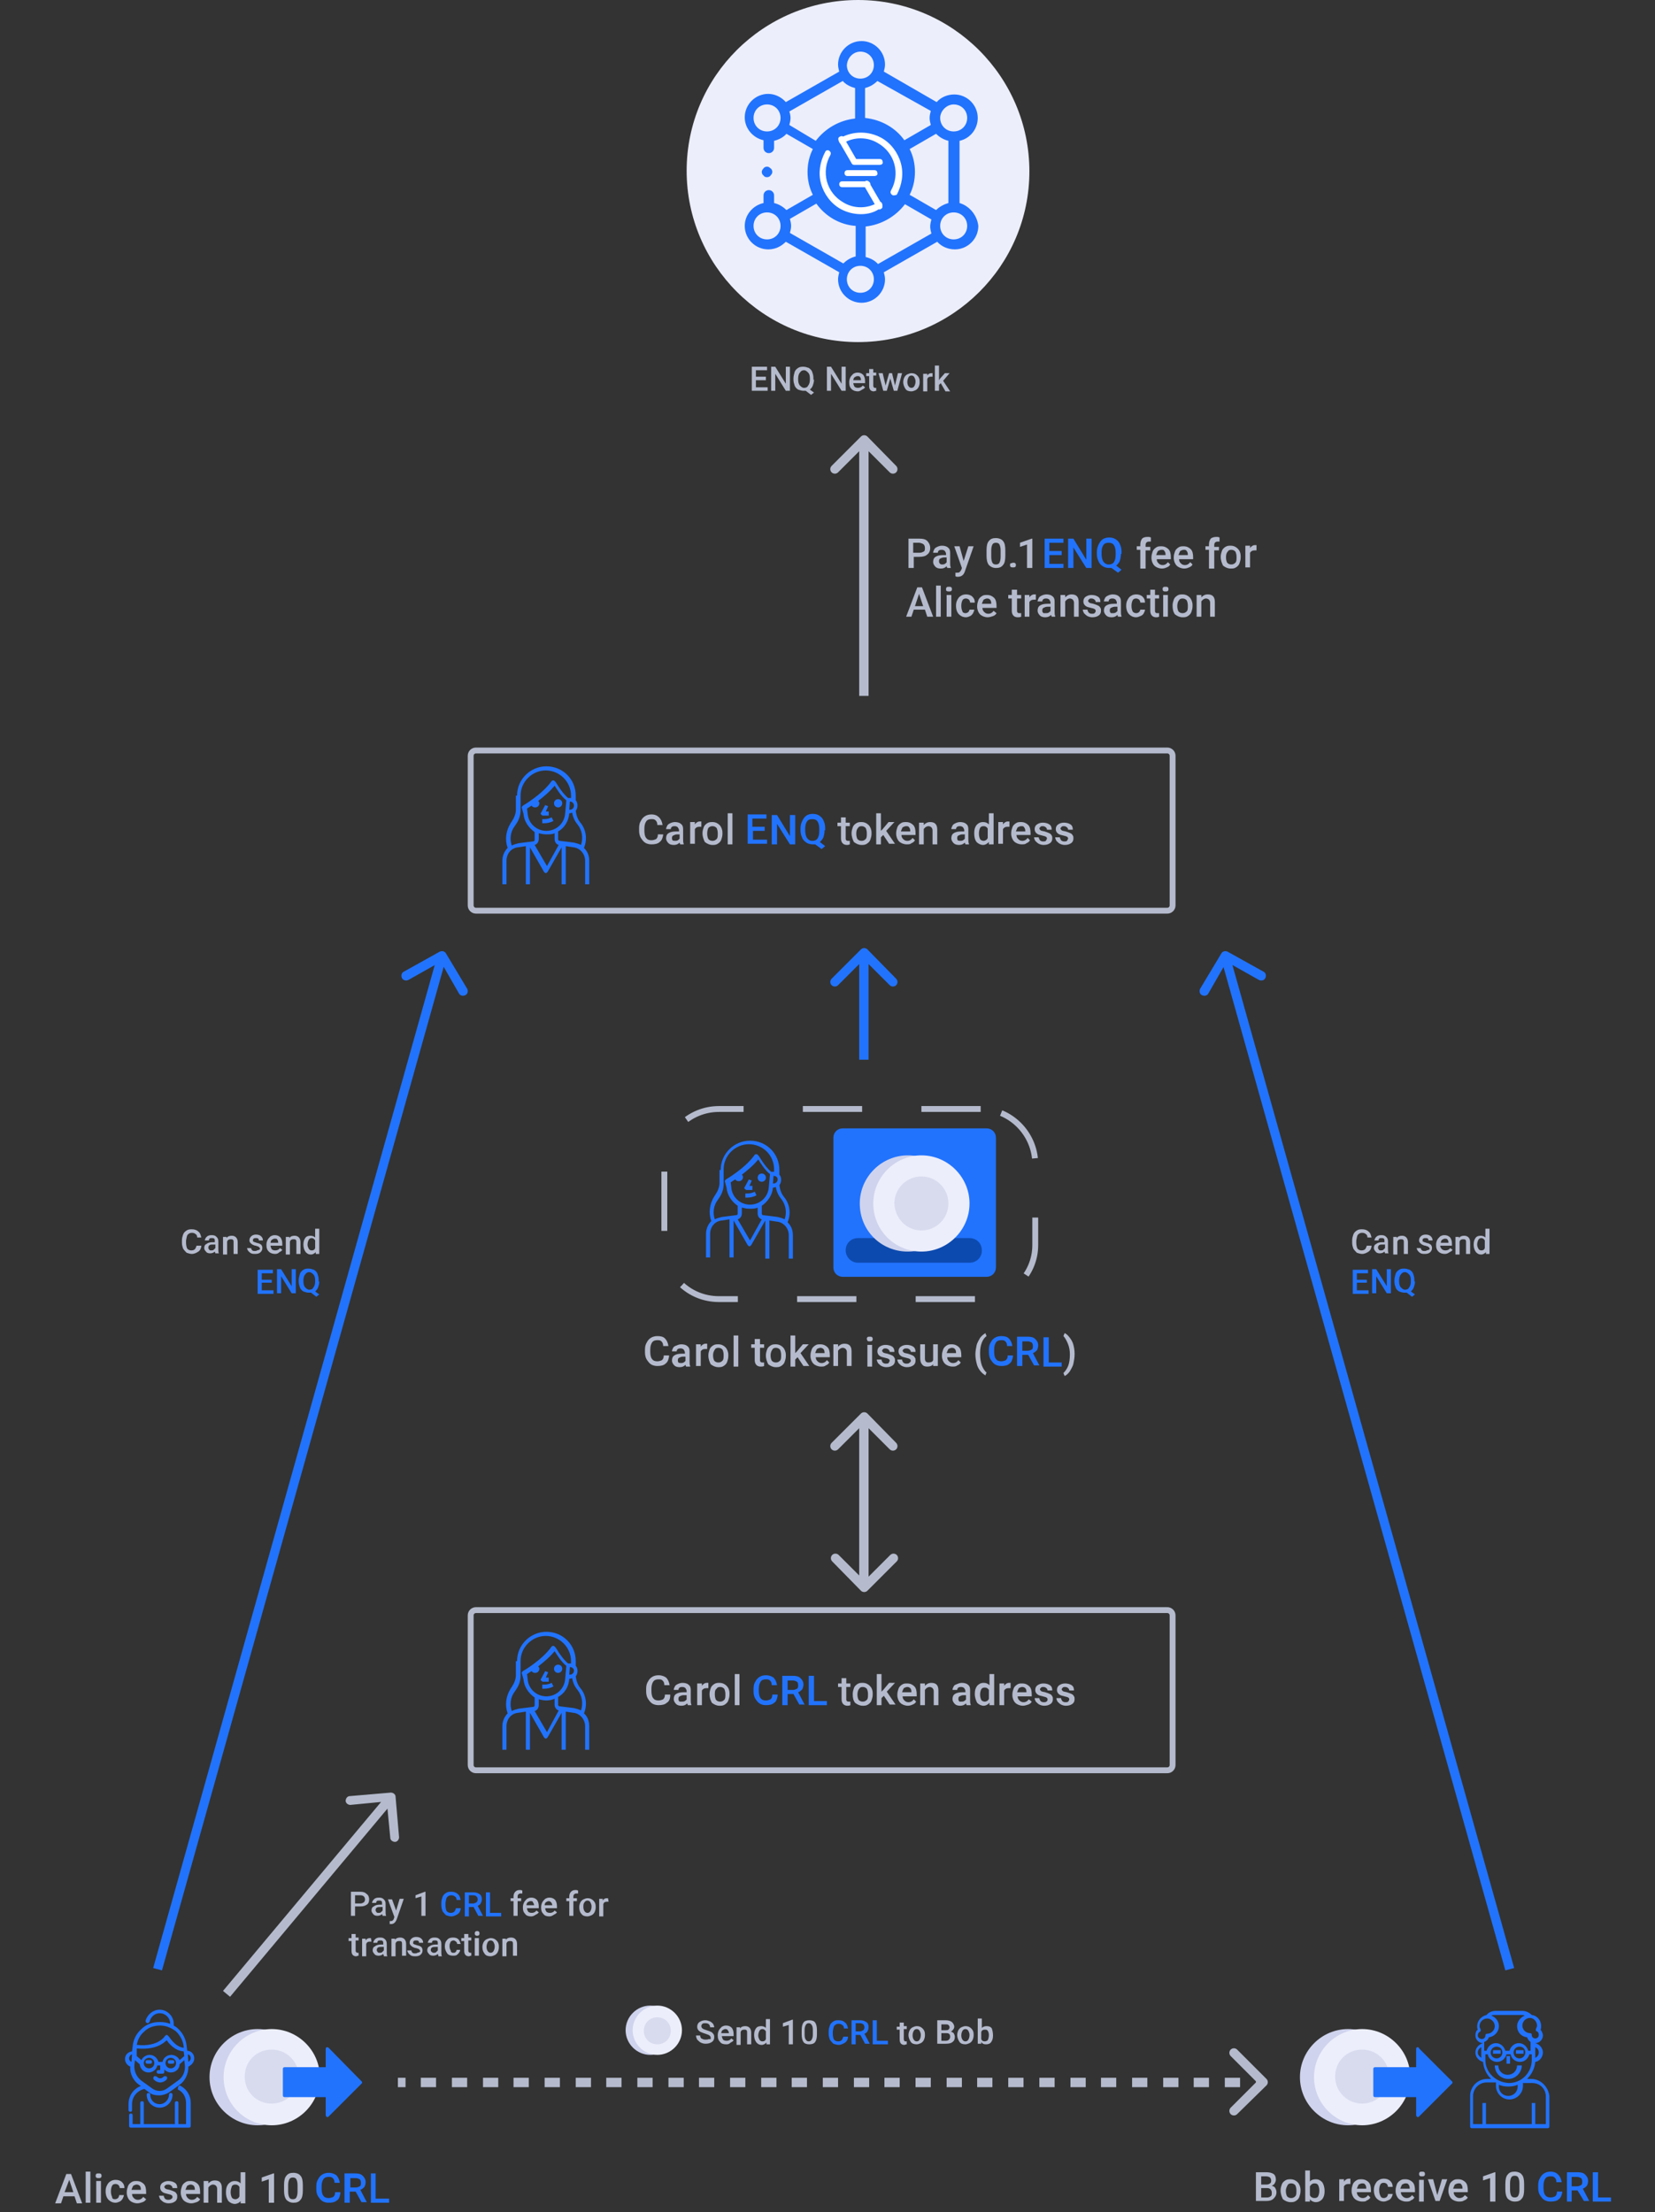 <?xml version="1.0" encoding="utf-8"?>
<!-- Generator: Adobe Illustrator 23.0.1, SVG Export Plug-In . SVG Version: 6.00 Build 0)  -->
<svg version="1.1" id="Layer_1" xmlns="http://www.w3.org/2000/svg" xmlns:xlink="http://www.w3.org/1999/xlink" x="0px" y="0px"
	 viewBox="0 0 282 377" style="enable-background:new 0 0 282 377;" xml:space="preserve">
<rect x="0" y="0" width="282" height="377" fill="#333333" stroke="none"/>
<style type="text/css">
	.st0{fill:#B5BBCD;}
	.st1{fill:#2173FD;}
	.st2{fill:none;stroke:#B5BBCD;}
	.st3{fill-rule:evenodd;clip-rule:evenodd;fill:#2173FD;}
	.st4{fill:#ECEEFB;}
	.st5{fill-rule:evenodd;clip-rule:evenodd;fill:#FFFFFF;}
	.st6{fill:#CFD3ED;}
	.st7{fill:#D8DBEE;}
	.st8{fill:none;stroke:#B5BBCD;stroke-dasharray:10.1,10.1;}
	.st9{fill:#0D4AAF;}
</style>
<path class="st0" d="M155.7,94.9v1.9h-0.9v-5h1.9c0.6,0,1,0.1,1.3,0.4c0.3,0.3,0.5,0.7,0.5,1.2c0,0.5-0.2,0.9-0.5,1.1
	c-0.3,0.3-0.8,0.4-1.4,0.4H155.7z M155.7,94.2h1c0.3,0,0.5-0.1,0.7-0.2c0.2-0.1,0.2-0.4,0.2-0.6c0-0.3-0.1-0.5-0.2-0.6
	c-0.2-0.2-0.4-0.2-0.7-0.3h-1.1V94.2z M161.4,96.8c0-0.1-0.1-0.2-0.1-0.3c-0.3,0.3-0.6,0.4-1,0.4c-0.4,0-0.7-0.1-0.9-0.3
	c-0.2-0.2-0.4-0.5-0.4-0.8c0-0.4,0.1-0.7,0.4-0.9c0.3-0.2,0.7-0.3,1.3-0.3h0.5v-0.2c0-0.2-0.1-0.3-0.2-0.5c-0.1-0.1-0.3-0.2-0.5-0.2
	c-0.2,0-0.3,0-0.5,0.1c-0.1,0.1-0.2,0.2-0.2,0.4h-0.8c0-0.2,0.1-0.4,0.2-0.6c0.1-0.2,0.3-0.3,0.5-0.4c0.2-0.1,0.5-0.2,0.8-0.2
	c0.4,0,0.8,0.1,1,0.3c0.3,0.2,0.4,0.5,0.4,0.9v1.7c0,0.3,0,0.6,0.1,0.8v0.1H161.4z M160.5,96.2c0.2,0,0.3,0,0.5-0.1
	c0.1-0.1,0.3-0.2,0.3-0.3V95h-0.4c-0.3,0-0.5,0.1-0.7,0.2c-0.2,0.1-0.2,0.3-0.2,0.5c0,0.2,0.1,0.3,0.2,0.4
	C160.2,96.1,160.3,96.2,160.5,96.2z M164.2,95.6l0.8-2.5h0.9l-1.5,4.3c-0.2,0.6-0.6,0.9-1.2,0.9c-0.1,0-0.3,0-0.4-0.1v-0.6l0.2,0
	c0.2,0,0.4,0,0.5-0.1c0.1-0.1,0.2-0.2,0.3-0.4l0.1-0.3l-1.3-3.7h0.9L164.2,95.6z M171.3,94.7c0,0.7-0.1,1.3-0.4,1.6
	c-0.3,0.4-0.7,0.5-1.2,0.5c-0.5,0-0.9-0.2-1.2-0.5c-0.3-0.4-0.4-0.9-0.4-1.6v-0.9c0-0.7,0.1-1.3,0.4-1.6c0.3-0.4,0.7-0.5,1.2-0.5
	c0.5,0,1,0.2,1.2,0.5c0.3,0.3,0.4,0.9,0.4,1.6V94.7z M170.5,93.8c0-0.5-0.1-0.8-0.2-1c-0.1-0.2-0.3-0.3-0.6-0.3
	c-0.3,0-0.5,0.1-0.6,0.3c-0.1,0.2-0.2,0.5-0.2,1v1.1c0,0.5,0.1,0.8,0.2,1c0.1,0.2,0.3,0.3,0.6,0.3c0.3,0,0.5-0.1,0.6-0.3
	c0.1-0.2,0.2-0.5,0.2-1V93.8z M172.6,95.9c0.2,0,0.3,0,0.4,0.1c0.1,0.1,0.1,0.2,0.1,0.3c0,0.1,0,0.2-0.1,0.3
	c-0.1,0.1-0.2,0.1-0.4,0.1c-0.1,0-0.3,0-0.4-0.1c-0.1-0.1-0.1-0.2-0.1-0.3c0-0.1,0-0.2,0.1-0.3C172.4,96,172.5,95.9,172.6,95.9z
	 M175.8,96.8H175v-4l-1.2,0.4v-0.7l2-0.7h0.1V96.8z M194.3,96.8v-3.1h-0.6v-0.6h0.6v-0.3c0-0.4,0.1-0.7,0.3-1c0.2-0.2,0.5-0.3,1-0.3
	c0.1,0,0.3,0,0.5,0.1l0,0.7c-0.1,0-0.2,0-0.3,0c-0.4,0-0.6,0.2-0.6,0.6v0.3h0.8v0.6h-0.8v3.1H194.3z M198,96.9c-0.5,0-1-0.2-1.3-0.5
	c-0.3-0.3-0.5-0.8-0.5-1.3v-0.1c0-0.4,0.1-0.7,0.2-1c0.1-0.3,0.3-0.5,0.6-0.7c0.3-0.2,0.5-0.2,0.9-0.2c0.5,0,0.9,0.2,1.2,0.5
	c0.3,0.3,0.4,0.8,0.4,1.4v0.3h-2.4c0,0.3,0.1,0.5,0.3,0.7c0.2,0.2,0.4,0.3,0.7,0.3c0.4,0,0.7-0.2,0.9-0.5l0.4,0.4
	c-0.1,0.2-0.3,0.4-0.6,0.5C198.6,96.8,198.3,96.9,198,96.9z M197.9,93.7c-0.2,0-0.4,0.1-0.6,0.2c-0.1,0.2-0.2,0.4-0.3,0.7h1.6v-0.1
	c0-0.3-0.1-0.5-0.2-0.6C198.3,93.7,198.2,93.7,197.9,93.7z M201.8,96.9c-0.5,0-1-0.2-1.3-0.5c-0.3-0.3-0.5-0.8-0.5-1.3v-0.1
	c0-0.4,0.1-0.7,0.2-1c0.1-0.3,0.3-0.5,0.6-0.7c0.3-0.2,0.5-0.2,0.9-0.2c0.5,0,0.9,0.2,1.2,0.5c0.3,0.3,0.4,0.8,0.4,1.4v0.3h-2.4
	c0,0.3,0.1,0.5,0.3,0.7c0.2,0.2,0.4,0.3,0.7,0.3c0.4,0,0.7-0.2,0.9-0.5l0.4,0.4c-0.1,0.2-0.3,0.4-0.6,0.5
	C202.4,96.8,202.1,96.9,201.8,96.9z M201.7,93.7c-0.2,0-0.4,0.1-0.6,0.2c-0.1,0.2-0.2,0.4-0.3,0.7h1.6v-0.1c0-0.3-0.1-0.5-0.2-0.6
	C202.1,93.7,201.9,93.7,201.7,93.7z M206,96.8v-3.1h-0.6v-0.6h0.6v-0.3c0-0.4,0.1-0.7,0.3-1c0.2-0.2,0.6-0.3,1-0.3
	c0.1,0,0.3,0,0.5,0.1l0,0.7c-0.1,0-0.2,0-0.3,0c-0.4,0-0.6,0.2-0.6,0.6v0.3h0.8v0.6h-0.8v3.1H206z M208,94.9c0-0.4,0.1-0.7,0.2-1
	c0.1-0.3,0.3-0.5,0.6-0.7c0.3-0.2,0.6-0.2,0.9-0.2c0.5,0,0.9,0.2,1.2,0.5c0.3,0.3,0.5,0.7,0.5,1.3l0,0.2c0,0.4-0.1,0.7-0.2,1
	c-0.1,0.3-0.3,0.5-0.6,0.7c-0.3,0.2-0.6,0.2-0.9,0.2c-0.5,0-0.9-0.2-1.3-0.5C208.2,96,208,95.5,208,94.9L208,94.9z M208.9,95
	c0,0.4,0.1,0.7,0.2,0.9c0.2,0.2,0.4,0.3,0.7,0.3s0.5-0.1,0.7-0.3c0.2-0.2,0.2-0.5,0.2-1c0-0.4-0.1-0.7-0.2-0.9
	c-0.2-0.2-0.4-0.3-0.7-0.3c-0.3,0-0.5,0.1-0.6,0.3C209,94.2,208.9,94.5,208.9,95z M214.1,93.8c-0.1,0-0.2,0-0.3,0
	c-0.4,0-0.6,0.1-0.8,0.4v2.5h-0.8v-3.7h0.8l0,0.4c0.2-0.3,0.5-0.5,0.8-0.5c0.1,0,0.2,0,0.3,0L214.1,93.8z M157.6,103.9h-1.9
	l-0.4,1.2h-0.9l1.9-5h0.8l1.9,5H158L157.6,103.9z M155.9,103.3h1.4l-0.7-2.1L155.9,103.3z M160.3,105.1h-0.8v-5.3h0.8V105.1z
	 M162.1,105.1h-0.8v-3.7h0.8V105.1z M161.2,100.4c0-0.1,0-0.2,0.1-0.3c0.1-0.1,0.2-0.1,0.4-0.1s0.3,0,0.4,0.1
	c0.1,0.1,0.1,0.2,0.1,0.3c0,0.1,0,0.2-0.1,0.3c-0.1,0.1-0.2,0.1-0.4,0.1s-0.3,0-0.4-0.1C161.2,100.7,161.2,100.6,161.2,100.4z
	 M164.5,104.5c0.2,0,0.4-0.1,0.5-0.2c0.1-0.1,0.2-0.3,0.2-0.4h0.8c0,0.2-0.1,0.4-0.2,0.6c-0.1,0.2-0.3,0.4-0.5,0.5
	c-0.2,0.1-0.5,0.2-0.7,0.2c-0.5,0-0.9-0.2-1.2-0.5c-0.3-0.3-0.5-0.8-0.5-1.4v-0.1c0-0.6,0.2-1,0.5-1.4c0.3-0.3,0.7-0.5,1.2-0.5
	c0.4,0,0.8,0.1,1.1,0.4c0.3,0.3,0.4,0.6,0.4,1h-0.8c0-0.2-0.1-0.4-0.2-0.5c-0.1-0.1-0.3-0.2-0.5-0.2c-0.3,0-0.5,0.1-0.6,0.3
	c-0.1,0.2-0.2,0.5-0.2,0.9v0.1c0,0.4,0.1,0.7,0.2,0.9C164,104.4,164.3,104.5,164.5,104.5z M168.3,105.2c-0.5,0-1-0.2-1.3-0.5
	c-0.3-0.3-0.5-0.8-0.5-1.3v-0.1c0-0.4,0.1-0.7,0.2-1c0.1-0.3,0.3-0.5,0.6-0.7c0.3-0.2,0.5-0.2,0.9-0.2c0.5,0,0.9,0.2,1.2,0.5
	c0.3,0.3,0.4,0.8,0.4,1.4v0.3h-2.4c0,0.3,0.1,0.5,0.3,0.7c0.2,0.2,0.4,0.3,0.7,0.3c0.4,0,0.7-0.2,0.9-0.5l0.5,0.4
	c-0.1,0.2-0.3,0.4-0.6,0.5C168.9,105.1,168.6,105.2,168.3,105.2z M168.2,102c-0.2,0-0.4,0.1-0.6,0.2c-0.1,0.2-0.2,0.4-0.3,0.7h1.6
	v-0.1c0-0.3-0.1-0.5-0.2-0.6C168.6,102.1,168.5,102,168.2,102z M173.3,100.5v0.9h0.7v0.6h-0.7v2.1c0,0.1,0,0.2,0.1,0.3
	c0.1,0.1,0.2,0.1,0.3,0.1c0.1,0,0.2,0,0.3,0v0.6c-0.2,0.1-0.4,0.1-0.6,0.1c-0.6,0-1-0.4-1-1.1V102h-0.6v-0.6h0.6v-0.9H173.3z
	 M176.5,102.2c-0.1,0-0.2,0-0.3,0c-0.4,0-0.6,0.1-0.8,0.4v2.5h-0.8v-3.7h0.8l0,0.4c0.2-0.3,0.5-0.5,0.8-0.5c0.1,0,0.2,0,0.3,0
	L176.5,102.2z M179.2,105.1c0-0.1-0.1-0.2-0.1-0.3c-0.3,0.3-0.6,0.4-1,0.4c-0.4,0-0.7-0.1-0.9-0.3c-0.2-0.2-0.4-0.5-0.4-0.8
	c0-0.4,0.1-0.7,0.4-0.9c0.3-0.2,0.7-0.3,1.3-0.3h0.5v-0.2c0-0.2-0.1-0.3-0.2-0.5c-0.1-0.1-0.3-0.2-0.5-0.2c-0.2,0-0.3,0-0.5,0.1
	c-0.1,0.1-0.2,0.2-0.2,0.4h-0.8c0-0.2,0.1-0.4,0.2-0.6c0.1-0.2,0.3-0.3,0.5-0.4c0.2-0.1,0.5-0.2,0.8-0.2c0.4,0,0.8,0.1,1,0.3
	c0.3,0.2,0.4,0.5,0.4,0.9v1.7c0,0.3,0,0.6,0.1,0.8v0.1H179.2z M178.2,104.5c0.2,0,0.3,0,0.5-0.1c0.1-0.1,0.3-0.2,0.3-0.3v-0.7h-0.5
	c-0.3,0-0.5,0.1-0.7,0.2c-0.2,0.1-0.2,0.3-0.2,0.5c0,0.2,0.1,0.3,0.2,0.4C177.9,104.5,178.1,104.5,178.2,104.5z M181.5,101.4l0,0.4
	c0.3-0.3,0.6-0.5,1.1-0.5c0.8,0,1.2,0.4,1.2,1.3v2.5H183v-2.4c0-0.2-0.1-0.4-0.2-0.5c-0.1-0.1-0.3-0.2-0.5-0.2
	c-0.3,0-0.6,0.2-0.8,0.5v2.6h-0.8v-3.7H181.5z M186.7,104.1c0-0.1-0.1-0.3-0.2-0.3c-0.1-0.1-0.3-0.1-0.6-0.2
	c-0.3-0.1-0.5-0.1-0.7-0.2c-0.4-0.2-0.6-0.5-0.6-0.9c0-0.3,0.1-0.6,0.4-0.8c0.3-0.2,0.6-0.3,1-0.3c0.4,0,0.8,0.1,1.1,0.3
	c0.3,0.2,0.4,0.5,0.4,0.9h-0.8c0-0.2-0.1-0.3-0.2-0.4c-0.1-0.1-0.3-0.2-0.5-0.2c-0.2,0-0.3,0-0.4,0.1c-0.1,0.1-0.2,0.2-0.2,0.3
	c0,0.1,0.1,0.2,0.2,0.3c0.1,0.1,0.3,0.1,0.7,0.2c0.3,0.1,0.6,0.2,0.8,0.3c0.2,0.1,0.3,0.2,0.4,0.4c0.1,0.1,0.1,0.3,0.1,0.5
	c0,0.3-0.1,0.6-0.4,0.8c-0.3,0.2-0.6,0.3-1.1,0.3c-0.3,0-0.6-0.1-0.8-0.2c-0.2-0.1-0.4-0.3-0.6-0.5c-0.1-0.2-0.2-0.4-0.2-0.6h0.8
	c0,0.2,0.1,0.3,0.2,0.5c0.1,0.1,0.3,0.2,0.5,0.2c0.2,0,0.4,0,0.5-0.1C186.7,104.3,186.7,104.2,186.7,104.1z M190.5,105.1
	c0-0.1-0.1-0.2-0.1-0.3c-0.3,0.3-0.6,0.4-1,0.4c-0.4,0-0.7-0.1-0.9-0.3c-0.2-0.2-0.4-0.5-0.4-0.8c0-0.4,0.1-0.7,0.4-0.9
	c0.3-0.2,0.7-0.3,1.3-0.3h0.5v-0.2c0-0.2-0.1-0.3-0.2-0.5c-0.1-0.1-0.3-0.2-0.5-0.2c-0.2,0-0.3,0-0.5,0.1c-0.1,0.1-0.2,0.2-0.2,0.4
	h-0.8c0-0.2,0.1-0.4,0.2-0.6c0.1-0.2,0.3-0.3,0.5-0.4c0.2-0.1,0.5-0.2,0.8-0.2c0.4,0,0.8,0.1,1,0.3c0.3,0.2,0.4,0.5,0.4,0.9v1.7
	c0,0.3,0,0.6,0.1,0.8v0.1H190.5z M189.6,104.5c0.2,0,0.3,0,0.5-0.1c0.1-0.1,0.3-0.2,0.3-0.3v-0.7h-0.4c-0.3,0-0.5,0.1-0.7,0.2
	c-0.2,0.1-0.2,0.3-0.2,0.5c0,0.2,0.1,0.3,0.2,0.4C189.3,104.5,189.4,104.5,189.6,104.5z M193.6,104.5c0.2,0,0.4-0.1,0.5-0.2
	c0.1-0.1,0.2-0.3,0.2-0.4h0.8c0,0.2-0.1,0.4-0.2,0.6c-0.1,0.2-0.3,0.4-0.6,0.5c-0.2,0.1-0.5,0.2-0.7,0.2c-0.5,0-0.9-0.2-1.2-0.5
	c-0.3-0.3-0.5-0.8-0.5-1.4v-0.1c0-0.6,0.2-1,0.5-1.4c0.3-0.3,0.7-0.5,1.2-0.5c0.4,0,0.8,0.1,1.1,0.4c0.3,0.3,0.4,0.6,0.4,1h-0.8
	c0-0.2-0.1-0.4-0.2-0.5c-0.1-0.1-0.3-0.2-0.5-0.2c-0.3,0-0.5,0.1-0.6,0.3c-0.1,0.2-0.2,0.5-0.2,0.9v0.1c0,0.4,0.1,0.7,0.2,0.9
	C193.1,104.4,193.4,104.5,193.6,104.5z M196.8,100.5v0.9h0.7v0.6h-0.7v2.1c0,0.1,0,0.2,0.1,0.3c0.1,0.1,0.2,0.1,0.3,0.1
	c0.1,0,0.2,0,0.3,0v0.6c-0.2,0.1-0.4,0.1-0.5,0.1c-0.6,0-1-0.4-1-1.1V102h-0.6v-0.6h0.6v-0.9H196.8z M199,105.1h-0.8v-3.7h0.8V105.1
	z M198.1,100.4c0-0.1,0-0.2,0.1-0.3c0.1-0.1,0.2-0.1,0.4-0.1s0.3,0,0.4,0.1c0.1,0.1,0.1,0.2,0.1,0.3c0,0.1,0,0.2-0.1,0.3
	c-0.1,0.1-0.2,0.1-0.4,0.1s-0.3,0-0.4-0.1C198.2,100.7,198.1,100.6,198.1,100.4z M199.8,103.2c0-0.4,0.1-0.7,0.2-1
	c0.1-0.3,0.3-0.5,0.6-0.7c0.3-0.2,0.6-0.2,0.9-0.2c0.5,0,0.9,0.2,1.2,0.5c0.3,0.3,0.5,0.8,0.5,1.3l0,0.2c0,0.4-0.1,0.7-0.2,1
	c-0.1,0.3-0.3,0.5-0.6,0.7c-0.3,0.2-0.6,0.2-0.9,0.2c-0.5,0-0.9-0.2-1.3-0.5C199.9,104.3,199.8,103.8,199.8,103.2L199.8,103.2z
	 M200.6,103.3c0,0.4,0.1,0.7,0.2,0.9c0.2,0.2,0.4,0.3,0.7,0.3s0.5-0.1,0.7-0.3c0.2-0.2,0.2-0.5,0.2-1c0-0.4-0.1-0.7-0.2-0.9
	c-0.2-0.2-0.4-0.3-0.7-0.3c-0.3,0-0.5,0.1-0.6,0.3C200.7,102.5,200.6,102.9,200.6,103.3z M204.7,101.4l0,0.4
	c0.3-0.3,0.6-0.5,1.1-0.5c0.8,0,1.2,0.4,1.2,1.3v2.5h-0.8v-2.4c0-0.2-0.1-0.4-0.2-0.5c-0.1-0.1-0.3-0.2-0.5-0.2
	c-0.3,0-0.6,0.2-0.8,0.5v2.6h-0.8v-3.7H204.7z"/>
<path class="st1" d="M180.9,94.6h-2.1v1.5h2.4v0.7H178v-5h3.2v0.7h-2.4v1.4h2.1V94.6z M186,96.8h-0.9l-2.2-3.5v3.5H182v-5h0.9
	l2.2,3.6v-3.6h0.9V96.8z M191,94.4c0,0.5-0.1,0.9-0.2,1.2c-0.1,0.3-0.4,0.6-0.6,0.8l0.9,0.7l-0.6,0.5l-1.1-0.8c-0.1,0-0.3,0-0.4,0
	c-0.4,0-0.8-0.1-1.1-0.3c-0.3-0.2-0.6-0.5-0.7-0.8c-0.2-0.4-0.3-0.8-0.3-1.3v-0.3c0-0.5,0.1-0.9,0.3-1.3c0.2-0.4,0.4-0.7,0.7-0.9
	c0.3-0.2,0.7-0.3,1.1-0.3c0.4,0,0.8,0.1,1.1,0.3c0.3,0.2,0.6,0.5,0.7,0.8c0.2,0.4,0.3,0.8,0.3,1.3V94.4z M190.1,94.2
	c0-0.6-0.1-1-0.3-1.3c-0.2-0.3-0.5-0.4-0.9-0.4c-0.4,0-0.7,0.1-0.9,0.4c-0.2,0.3-0.3,0.7-0.3,1.2v0.3c0,0.5,0.1,1,0.3,1.3
	c0.2,0.3,0.5,0.5,0.9,0.5c0.4,0,0.7-0.1,0.9-0.4c0.2-0.3,0.3-0.7,0.3-1.3V94.2z"/>
<path class="st2" d="M198.9,127.9H81.1c-0.5,0-0.9,0.4-0.9,0.9v25.5c0,0.5,0.4,0.9,0.9,0.9h117.8c0.5,0,0.9-0.4,0.9-0.9v-25.5
	C199.8,128.3,199.4,127.9,198.9,127.9z"/>
<path class="st2" d="M198.9,274.4H81.1c-0.5,0-0.9,0.4-0.9,0.9v25.5c0,0.5,0.4,0.9,0.9,0.9h117.8c0.5,0,0.9-0.4,0.9-0.9v-25.5
	C199.8,274.8,199.4,274.4,198.9,274.4z"/>
<path class="st0" d="M113,142.3c-0.1,0.5-0.2,0.9-0.6,1.2c-0.3,0.3-0.8,0.4-1.4,0.4c-0.4,0-0.8-0.1-1.1-0.3
	c-0.3-0.2-0.5-0.5-0.7-0.8c-0.2-0.3-0.3-0.8-0.3-1.2v-0.5c0-0.5,0.1-0.9,0.3-1.2c0.2-0.4,0.4-0.6,0.7-0.8c0.3-0.2,0.7-0.3,1.1-0.3
	c0.6,0,1,0.2,1.3,0.5c0.3,0.3,0.5,0.7,0.6,1.3h-0.9c0-0.4-0.1-0.6-0.3-0.8c-0.2-0.2-0.4-0.2-0.7-0.2c-0.4,0-0.7,0.1-0.9,0.4
	c-0.2,0.3-0.3,0.7-0.3,1.2v0.4c0,0.5,0.1,1,0.3,1.2c0.2,0.3,0.5,0.4,0.9,0.4c0.3,0,0.6-0.1,0.8-0.2c0.2-0.2,0.3-0.4,0.3-0.8H113z
	 M115.9,143.9c0-0.1-0.1-0.2-0.1-0.3c-0.3,0.3-0.6,0.4-1,0.4c-0.4,0-0.7-0.1-0.9-0.3s-0.4-0.5-0.4-0.8c0-0.4,0.1-0.7,0.4-0.9
	c0.3-0.2,0.7-0.3,1.3-0.3h0.5v-0.2c0-0.2-0.1-0.3-0.2-0.5c-0.1-0.1-0.3-0.2-0.5-0.2c-0.2,0-0.3,0-0.5,0.1c-0.1,0.1-0.2,0.2-0.2,0.4
	h-0.8c0-0.2,0.1-0.4,0.2-0.6c0.1-0.2,0.3-0.3,0.5-0.4c0.2-0.1,0.5-0.2,0.8-0.2c0.4,0,0.8,0.1,1,0.3c0.3,0.2,0.4,0.5,0.4,0.9v1.7
	c0,0.3,0,0.6,0.1,0.8v0.1H115.9z M115,143.3c0.2,0,0.3,0,0.5-0.1c0.1-0.1,0.3-0.2,0.3-0.3v-0.7h-0.4c-0.3,0-0.5,0.1-0.7,0.2
	c-0.2,0.1-0.2,0.3-0.2,0.5c0,0.2,0.1,0.3,0.2,0.4C114.7,143.2,114.8,143.3,115,143.3z M119.5,140.9c-0.1,0-0.2,0-0.3,0
	c-0.4,0-0.6,0.1-0.8,0.4v2.5h-0.8v-3.7h0.8l0,0.4c0.2-0.3,0.5-0.5,0.8-0.5c0.1,0,0.2,0,0.3,0L119.5,140.9z M119.7,142
	c0-0.4,0.1-0.7,0.2-1c0.1-0.3,0.3-0.5,0.6-0.7c0.3-0.2,0.6-0.2,0.9-0.2c0.5,0,0.9,0.2,1.2,0.5c0.3,0.3,0.5,0.8,0.5,1.3l0,0.2
	c0,0.4-0.1,0.7-0.2,1c-0.1,0.3-0.3,0.5-0.6,0.7c-0.3,0.2-0.6,0.2-0.9,0.2c-0.5,0-0.9-0.2-1.3-0.5C119.9,143.1,119.7,142.6,119.7,142
	L119.7,142z M120.5,142.1c0,0.4,0.1,0.7,0.2,0.9c0.2,0.2,0.4,0.3,0.7,0.3c0.3,0,0.5-0.1,0.7-0.3c0.2-0.2,0.2-0.5,0.2-1
	c0-0.4-0.1-0.7-0.2-0.9c-0.2-0.2-0.4-0.3-0.7-0.3c-0.3,0-0.5,0.1-0.7,0.3C120.6,141.3,120.5,141.6,120.5,142.1z M124.8,143.9h-0.8
	v-5.3h0.8V143.9z M144.1,139.3v0.9h0.7v0.6h-0.7v2.1c0,0.1,0,0.2,0.1,0.3c0.1,0.1,0.2,0.1,0.3,0.1c0.1,0,0.2,0,0.3,0v0.6
	c-0.2,0.1-0.4,0.1-0.5,0.1c-0.6,0-1-0.4-1-1.1v-2.1h-0.6v-0.6h0.6v-0.9H144.1z M145.1,142c0-0.4,0.1-0.7,0.2-1
	c0.1-0.3,0.3-0.5,0.6-0.7c0.3-0.2,0.6-0.2,0.9-0.2c0.5,0,0.9,0.2,1.2,0.5c0.3,0.3,0.5,0.8,0.5,1.3l0,0.2c0,0.4-0.1,0.7-0.2,1
	c-0.1,0.3-0.3,0.5-0.6,0.7c-0.3,0.2-0.6,0.2-0.9,0.2c-0.5,0-0.9-0.2-1.3-0.5C145.3,143.1,145.1,142.6,145.1,142L145.1,142z
	 M145.9,142.1c0,0.4,0.1,0.7,0.2,0.9c0.2,0.2,0.4,0.3,0.7,0.3s0.5-0.1,0.7-0.3c0.2-0.2,0.2-0.5,0.2-1c0-0.4-0.1-0.7-0.2-0.9
	c-0.2-0.2-0.4-0.3-0.7-0.3c-0.3,0-0.5,0.1-0.6,0.3C146,141.3,145.9,141.6,145.9,142.1z M150.5,142.3l-0.4,0.4v1.2h-0.8v-5.3h0.8v3
	l0.3-0.3l1-1.2h1l-1.4,1.5l1.5,2.2h-1L150.5,142.3z M154.5,143.9c-0.5,0-1-0.2-1.3-0.5c-0.3-0.3-0.5-0.8-0.5-1.3V142
	c0-0.4,0.1-0.7,0.2-1c0.1-0.3,0.3-0.5,0.6-0.7c0.3-0.2,0.5-0.2,0.9-0.2c0.5,0,0.9,0.2,1.2,0.5c0.3,0.3,0.4,0.8,0.4,1.4v0.3h-2.4
	c0,0.3,0.1,0.5,0.3,0.7c0.2,0.2,0.4,0.3,0.7,0.3c0.4,0,0.7-0.2,0.9-0.5l0.4,0.4c-0.1,0.2-0.3,0.4-0.6,0.5
	C155.1,143.9,154.8,143.9,154.5,143.9z M154.4,140.8c-0.2,0-0.4,0.1-0.6,0.2c-0.1,0.2-0.2,0.4-0.3,0.7h1.6v-0.1
	c0-0.3-0.1-0.5-0.2-0.6C154.8,140.8,154.6,140.8,154.4,140.8z M157.4,140.2l0,0.4c0.3-0.3,0.6-0.5,1.1-0.5c0.8,0,1.2,0.4,1.2,1.3
	v2.5h-0.8v-2.4c0-0.2-0.1-0.4-0.2-0.5c-0.1-0.1-0.3-0.2-0.5-0.2c-0.3,0-0.6,0.2-0.8,0.5v2.6h-0.8v-3.7H157.4z M164.5,143.9
	c0-0.1-0.1-0.2-0.1-0.3c-0.3,0.3-0.6,0.4-1,0.4c-0.4,0-0.7-0.1-0.9-0.3c-0.2-0.2-0.4-0.5-0.4-0.8c0-0.4,0.1-0.7,0.4-0.9
	c0.3-0.2,0.7-0.3,1.3-0.3h0.5v-0.2c0-0.2-0.1-0.3-0.2-0.5c-0.1-0.1-0.3-0.2-0.5-0.2c-0.2,0-0.3,0-0.5,0.1c-0.1,0.1-0.2,0.2-0.2,0.4
	h-0.8c0-0.2,0.1-0.4,0.2-0.6c0.1-0.2,0.3-0.3,0.5-0.4c0.2-0.1,0.5-0.2,0.8-0.2c0.4,0,0.8,0.1,1,0.3c0.3,0.2,0.4,0.5,0.4,0.9v1.7
	c0,0.3,0,0.6,0.1,0.8v0.1H164.5z M163.6,143.3c0.2,0,0.3,0,0.5-0.1c0.1-0.1,0.3-0.2,0.3-0.3v-0.7H164c-0.3,0-0.5,0.1-0.7,0.2
	c-0.2,0.1-0.2,0.3-0.2,0.5c0,0.2,0.1,0.3,0.2,0.4C163.3,143.2,163.4,143.3,163.6,143.3z M166,142c0-0.6,0.1-1,0.4-1.4
	c0.3-0.3,0.6-0.5,1.1-0.5c0.4,0,0.7,0.1,1,0.4v-1.9h0.8v5.3h-0.8l0-0.4c-0.3,0.3-0.6,0.5-1,0.5c-0.4,0-0.8-0.2-1.1-0.5
	C166.1,143.1,166,142.6,166,142z M166.8,142.1c0,0.4,0.1,0.7,0.2,0.9c0.1,0.2,0.4,0.3,0.6,0.3c0.3,0,0.6-0.2,0.7-0.5v-1.6
	c-0.2-0.3-0.4-0.4-0.7-0.4c-0.3,0-0.5,0.1-0.6,0.3C166.9,141.3,166.8,141.6,166.8,142.1z M172,140.9c-0.1,0-0.2,0-0.3,0
	c-0.4,0-0.6,0.1-0.8,0.4v2.5h-0.8v-3.7h0.8l0,0.4c0.2-0.3,0.5-0.5,0.8-0.5c0.1,0,0.2,0,0.3,0L172,140.9z M174.1,143.9
	c-0.5,0-1-0.2-1.3-0.5c-0.3-0.3-0.5-0.8-0.5-1.3V142c0-0.4,0.1-0.7,0.2-1c0.1-0.3,0.3-0.5,0.6-0.7c0.3-0.2,0.5-0.2,0.9-0.2
	c0.5,0,0.9,0.2,1.2,0.5c0.3,0.3,0.4,0.8,0.4,1.4v0.3h-2.4c0,0.3,0.1,0.5,0.3,0.7c0.2,0.2,0.4,0.3,0.7,0.3c0.4,0,0.7-0.2,0.9-0.5
	l0.4,0.4c-0.1,0.2-0.3,0.4-0.6,0.5C174.7,143.9,174.4,143.9,174.1,143.9z M174,140.8c-0.2,0-0.4,0.1-0.6,0.2
	c-0.1,0.2-0.2,0.4-0.3,0.7h1.6v-0.1c0-0.3-0.1-0.5-0.2-0.6C174.4,140.8,174.3,140.8,174,140.8z M178.4,142.9c0-0.1-0.1-0.3-0.2-0.3
	c-0.1-0.1-0.3-0.1-0.6-0.2c-0.3-0.1-0.5-0.1-0.7-0.2c-0.4-0.2-0.6-0.5-0.6-0.9c0-0.3,0.1-0.6,0.4-0.8c0.3-0.2,0.6-0.3,1-0.3
	c0.4,0,0.8,0.1,1.1,0.3c0.3,0.2,0.4,0.5,0.4,0.9h-0.8c0-0.2-0.1-0.3-0.2-0.4c-0.1-0.1-0.3-0.2-0.5-0.2c-0.2,0-0.3,0-0.4,0.1
	c-0.1,0.1-0.2,0.2-0.2,0.3c0,0.1,0.1,0.2,0.2,0.3c0.1,0.1,0.3,0.1,0.7,0.2c0.3,0.1,0.6,0.2,0.8,0.3c0.2,0.1,0.3,0.2,0.4,0.4
	c0.1,0.1,0.1,0.3,0.1,0.5c0,0.3-0.1,0.6-0.4,0.8c-0.3,0.2-0.6,0.3-1.1,0.3c-0.3,0-0.6-0.1-0.8-0.2c-0.2-0.1-0.4-0.3-0.6-0.5
	c-0.1-0.2-0.2-0.4-0.2-0.6h0.8c0,0.2,0.1,0.3,0.2,0.5c0.1,0.1,0.3,0.2,0.5,0.2c0.2,0,0.4,0,0.5-0.1
	C178.3,143.1,178.4,143,178.4,142.9z M182,142.9c0-0.1-0.1-0.3-0.2-0.3c-0.1-0.1-0.3-0.1-0.6-0.2c-0.3-0.1-0.5-0.1-0.7-0.2
	c-0.4-0.2-0.6-0.5-0.6-0.9c0-0.3,0.1-0.6,0.4-0.8s0.6-0.3,1-0.3c0.4,0,0.8,0.1,1.1,0.3c0.3,0.2,0.4,0.5,0.4,0.9H182
	c0-0.2-0.1-0.3-0.2-0.4c-0.1-0.1-0.3-0.2-0.5-0.2c-0.2,0-0.3,0-0.4,0.1c-0.1,0.1-0.2,0.2-0.2,0.3c0,0.1,0.1,0.2,0.2,0.3
	c0.1,0.1,0.3,0.1,0.7,0.2c0.3,0.1,0.6,0.2,0.8,0.3c0.2,0.1,0.3,0.2,0.4,0.4c0.1,0.1,0.1,0.3,0.1,0.5c0,0.3-0.1,0.6-0.4,0.8
	c-0.3,0.2-0.6,0.3-1.1,0.3c-0.3,0-0.6-0.1-0.8-0.2c-0.2-0.1-0.4-0.3-0.6-0.5c-0.1-0.2-0.2-0.4-0.2-0.6h0.8c0,0.2,0.1,0.3,0.2,0.5
	c0.1,0.1,0.3,0.2,0.5,0.2c0.2,0,0.4,0,0.5-0.1C181.9,143.1,182,143,182,142.9z"/>
<path class="st1" d="M130.4,141.6h-2.1v1.5h2.4v0.7h-3.3v-5h3.2v0.7h-2.4v1.4h2.1V141.6z M135.5,143.9h-0.9l-2.2-3.5v3.5h-0.9v-5
	h0.9l2.2,3.6v-3.6h0.9V143.9z M140.5,141.5c0,0.5-0.1,0.9-0.2,1.2c-0.1,0.3-0.4,0.6-0.6,0.8l0.9,0.7l-0.6,0.5l-1.1-0.8
	c-0.1,0-0.3,0-0.4,0c-0.4,0-0.8-0.1-1.1-0.3c-0.3-0.2-0.6-0.5-0.7-0.8c-0.2-0.4-0.3-0.8-0.3-1.3v-0.3c0-0.5,0.1-0.9,0.3-1.3
	c0.2-0.4,0.4-0.7,0.7-0.9c0.3-0.2,0.7-0.3,1.1-0.3c0.4,0,0.8,0.1,1.1,0.3c0.3,0.2,0.6,0.5,0.7,0.8c0.2,0.4,0.3,0.8,0.3,1.3V141.5z
	 M139.6,141.3c0-0.6-0.1-1-0.3-1.3c-0.2-0.3-0.5-0.4-0.9-0.4c-0.4,0-0.7,0.1-0.9,0.4c-0.2,0.3-0.3,0.7-0.3,1.2v0.3
	c0,0.5,0.1,1,0.3,1.3c0.2,0.3,0.5,0.5,0.9,0.5c0.4,0,0.7-0.1,0.9-0.4c0.2-0.3,0.3-0.7,0.3-1.3V141.3z"/>
<path class="st0" d="M114,231.2c-0.1,0.5-0.2,0.9-0.6,1.2c-0.3,0.3-0.8,0.4-1.4,0.4c-0.4,0-0.8-0.1-1.1-0.3
	c-0.3-0.2-0.5-0.5-0.7-0.8c-0.2-0.3-0.3-0.8-0.3-1.2v-0.5c0-0.5,0.1-0.9,0.3-1.2c0.2-0.4,0.4-0.6,0.7-0.8c0.3-0.2,0.7-0.3,1.1-0.3
	c0.6,0,1,0.1,1.3,0.4c0.3,0.3,0.5,0.7,0.6,1.3h-0.9c0-0.4-0.1-0.6-0.3-0.8c-0.2-0.2-0.4-0.2-0.7-0.2c-0.4,0-0.7,0.1-0.9,0.4
	c-0.2,0.3-0.3,0.7-0.3,1.2v0.4c0,0.5,0.1,1,0.3,1.2c0.2,0.3,0.5,0.4,0.9,0.4c0.3,0,0.6-0.1,0.8-0.2c0.2-0.2,0.3-0.4,0.3-0.8H114z
	 M116.9,232.9c0-0.1-0.1-0.2-0.1-0.3c-0.3,0.3-0.6,0.4-1,0.4c-0.4,0-0.7-0.1-0.9-0.3s-0.4-0.5-0.4-0.8c0-0.4,0.1-0.7,0.4-0.9
	c0.3-0.2,0.7-0.3,1.3-0.3h0.5v-0.2c0-0.2-0.1-0.3-0.2-0.5c-0.1-0.1-0.3-0.2-0.5-0.2c-0.2,0-0.3,0-0.5,0.1c-0.1,0.1-0.2,0.2-0.2,0.4
	h-0.8c0-0.2,0.1-0.4,0.2-0.6c0.1-0.2,0.3-0.3,0.6-0.4c0.2-0.1,0.5-0.2,0.8-0.2c0.4,0,0.8,0.1,1,0.3c0.3,0.2,0.4,0.5,0.4,0.9v1.7
	c0,0.3,0,0.6,0.1,0.8v0.1H116.9z M116,232.3c0.2,0,0.3,0,0.5-0.1c0.1-0.1,0.3-0.2,0.3-0.3v-0.7h-0.4c-0.3,0-0.5,0.1-0.7,0.2
	c-0.2,0.1-0.2,0.3-0.2,0.5c0,0.2,0.1,0.3,0.2,0.4C115.7,232.2,115.8,232.3,116,232.3z M120.5,229.9c-0.1,0-0.2,0-0.3,0
	c-0.4,0-0.6,0.1-0.8,0.4v2.5h-0.8v-3.7h0.8l0,0.4c0.2-0.3,0.5-0.5,0.8-0.5c0.1,0,0.2,0,0.3,0L120.5,229.9z M120.7,231
	c0-0.4,0.1-0.7,0.2-1c0.1-0.3,0.3-0.5,0.6-0.7c0.3-0.2,0.6-0.2,0.9-0.2c0.5,0,0.9,0.2,1.2,0.5c0.3,0.3,0.5,0.8,0.5,1.3l0,0.2
	c0,0.4-0.1,0.7-0.2,1c-0.1,0.3-0.3,0.5-0.6,0.7c-0.3,0.2-0.6,0.2-0.9,0.2c-0.5,0-0.9-0.2-1.3-0.5C120.9,232.1,120.7,231.6,120.7,231
	L120.7,231z M121.5,231c0,0.4,0.1,0.7,0.2,0.9c0.2,0.2,0.4,0.3,0.7,0.3s0.5-0.1,0.7-0.3c0.2-0.2,0.2-0.5,0.2-1
	c0-0.4-0.1-0.7-0.2-0.9c-0.2-0.2-0.4-0.3-0.7-0.3c-0.3,0-0.5,0.1-0.6,0.3C121.6,230.3,121.5,230.6,121.5,231z M125.8,232.9h-0.8
	v-5.3h0.8V232.9z M129.5,228.2v0.9h0.7v0.6h-0.7v2.1c0,0.1,0,0.2,0.1,0.3c0.1,0.1,0.2,0.1,0.3,0.1c0.1,0,0.2,0,0.3,0v0.6
	c-0.2,0.1-0.4,0.1-0.6,0.1c-0.6,0-1-0.4-1-1.1v-2.1H128v-0.6h0.6v-0.9H129.5z M130.5,231c0-0.4,0.1-0.7,0.2-1
	c0.1-0.3,0.3-0.5,0.6-0.7c0.3-0.2,0.6-0.2,0.9-0.2c0.5,0,0.9,0.2,1.2,0.5c0.3,0.3,0.5,0.8,0.5,1.3l0,0.2c0,0.4-0.1,0.7-0.2,1
	c-0.1,0.3-0.3,0.5-0.6,0.7c-0.3,0.2-0.6,0.2-0.9,0.2c-0.5,0-0.9-0.2-1.3-0.5C130.7,232.1,130.5,231.6,130.5,231L130.5,231z
	 M131.3,231c0,0.4,0.1,0.7,0.2,0.9c0.2,0.2,0.4,0.3,0.7,0.3c0.3,0,0.5-0.1,0.7-0.3c0.2-0.2,0.2-0.5,0.2-1c0-0.4-0.1-0.7-0.2-0.9
	c-0.2-0.2-0.4-0.3-0.7-0.3c-0.3,0-0.5,0.1-0.6,0.3C131.4,230.3,131.3,230.6,131.3,231z M135.9,231.3l-0.4,0.4v1.2h-0.8v-5.3h0.8v3
	l0.3-0.3l1-1.2h1l-1.4,1.5l1.5,2.2h-1L135.9,231.3z M139.9,232.9c-0.5,0-1-0.2-1.3-0.5c-0.3-0.3-0.5-0.8-0.5-1.3V231
	c0-0.4,0.1-0.7,0.2-1c0.1-0.3,0.3-0.5,0.6-0.7c0.3-0.2,0.5-0.2,0.9-0.2c0.5,0,0.9,0.2,1.2,0.5c0.3,0.3,0.4,0.8,0.4,1.4v0.3H139
	c0,0.3,0.1,0.5,0.3,0.7c0.2,0.2,0.4,0.3,0.7,0.3c0.4,0,0.7-0.2,0.9-0.5l0.4,0.4c-0.1,0.2-0.3,0.4-0.6,0.5
	C140.5,232.9,140.2,232.9,139.9,232.9z M139.8,229.7c-0.2,0-0.4,0.1-0.6,0.2c-0.1,0.2-0.2,0.4-0.3,0.7h1.6v-0.1
	c0-0.3-0.1-0.5-0.2-0.6C140.2,229.8,140,229.7,139.8,229.7z M142.8,229.1l0,0.4c0.3-0.3,0.6-0.5,1.1-0.5c0.8,0,1.2,0.4,1.2,1.3v2.5
	h-0.8v-2.4c0-0.2-0.1-0.4-0.2-0.5c-0.1-0.1-0.3-0.2-0.5-0.2c-0.3,0-0.6,0.2-0.8,0.5v2.6H142v-3.7H142.8z M148.6,232.9h-0.8v-3.7h0.8
	V232.9z M147.7,228.2c0-0.1,0-0.2,0.1-0.3c0.1-0.1,0.2-0.1,0.4-0.1s0.3,0,0.4,0.1c0.1,0.1,0.1,0.2,0.1,0.3c0,0.1,0,0.2-0.1,0.3
	c-0.1,0.1-0.2,0.1-0.4,0.1s-0.3,0-0.4-0.1C147.8,228.4,147.7,228.3,147.7,228.2z M151.6,231.9c0-0.1-0.1-0.3-0.2-0.3
	c-0.1-0.1-0.3-0.1-0.6-0.2c-0.3-0.1-0.5-0.1-0.7-0.2c-0.4-0.2-0.6-0.5-0.6-0.9c0-0.3,0.1-0.6,0.4-0.8c0.3-0.2,0.6-0.3,1-0.3
	c0.4,0,0.8,0.1,1.1,0.3c0.3,0.2,0.4,0.5,0.4,0.9h-0.8c0-0.2-0.1-0.3-0.2-0.4c-0.1-0.1-0.3-0.2-0.5-0.2c-0.2,0-0.3,0-0.4,0.1
	c-0.1,0.1-0.2,0.2-0.2,0.3c0,0.1,0.1,0.2,0.2,0.3c0.1,0.1,0.3,0.1,0.7,0.2c0.3,0.1,0.6,0.2,0.8,0.3c0.2,0.1,0.3,0.2,0.4,0.4
	c0.1,0.1,0.1,0.3,0.1,0.5c0,0.3-0.1,0.6-0.4,0.8c-0.3,0.2-0.6,0.3-1.1,0.3c-0.3,0-0.6-0.1-0.8-0.2c-0.2-0.1-0.4-0.3-0.6-0.5
	c-0.1-0.2-0.2-0.4-0.2-0.6h0.8c0,0.2,0.1,0.3,0.2,0.5c0.1,0.1,0.3,0.2,0.5,0.2c0.2,0,0.4,0,0.5-0.1
	C151.5,232.1,151.6,232,151.6,231.9z M155.2,231.9c0-0.1-0.1-0.3-0.2-0.3c-0.1-0.1-0.3-0.1-0.6-0.2c-0.3-0.1-0.5-0.1-0.7-0.2
	c-0.4-0.2-0.6-0.5-0.6-0.9c0-0.3,0.1-0.6,0.4-0.8s0.6-0.3,1-0.3c0.4,0,0.8,0.1,1.1,0.3c0.3,0.2,0.4,0.5,0.4,0.9h-0.8
	c0-0.2-0.1-0.3-0.2-0.4c-0.1-0.1-0.3-0.2-0.5-0.2c-0.2,0-0.3,0-0.5,0.1c-0.1,0.1-0.2,0.2-0.2,0.3c0,0.1,0.1,0.2,0.2,0.3
	c0.1,0.1,0.3,0.1,0.7,0.2c0.3,0.1,0.6,0.2,0.8,0.3c0.2,0.1,0.3,0.2,0.4,0.4c0.1,0.1,0.1,0.3,0.1,0.5c0,0.3-0.1,0.6-0.4,0.8
	c-0.3,0.2-0.6,0.3-1.1,0.3c-0.3,0-0.6-0.1-0.8-0.2c-0.2-0.1-0.4-0.3-0.6-0.5c-0.1-0.2-0.2-0.4-0.2-0.6h0.8c0,0.2,0.1,0.3,0.2,0.5
	c0.1,0.1,0.3,0.2,0.5,0.2c0.2,0,0.4,0,0.5-0.1C155.2,232.1,155.2,232,155.2,231.9z M159,232.5c-0.2,0.3-0.6,0.4-1,0.4
	c-0.4,0-0.7-0.1-0.9-0.4c-0.2-0.2-0.3-0.6-0.3-1v-2.4h0.8v2.4c0,0.5,0.2,0.7,0.6,0.7c0.4,0,0.7-0.1,0.8-0.4v-2.7h0.8v3.7h-0.8
	L159,232.5z M162.3,232.9c-0.5,0-1-0.2-1.3-0.5c-0.3-0.3-0.5-0.8-0.5-1.3V231c0-0.4,0.1-0.7,0.2-1c0.1-0.3,0.3-0.5,0.6-0.7
	c0.3-0.2,0.5-0.2,0.9-0.2c0.5,0,0.9,0.2,1.2,0.5c0.3,0.3,0.4,0.8,0.4,1.4v0.3h-2.4c0,0.3,0.1,0.5,0.3,0.7c0.2,0.2,0.4,0.3,0.7,0.3
	c0.4,0,0.7-0.2,0.9-0.5l0.4,0.4c-0.1,0.2-0.3,0.4-0.6,0.5C162.9,232.9,162.6,232.9,162.3,232.9z M162.2,229.7
	c-0.2,0-0.4,0.1-0.6,0.2c-0.1,0.2-0.2,0.4-0.3,0.7h1.6v-0.1c0-0.3-0.1-0.5-0.2-0.6C162.6,229.8,162.5,229.7,162.2,229.7z
	 M166.2,230.8c0-0.5,0.1-1,0.2-1.5c0.1-0.5,0.4-0.9,0.6-1.3c0.3-0.4,0.6-0.6,0.9-0.8l0.2,0.5c-0.3,0.2-0.6,0.6-0.8,1.1
	c-0.2,0.5-0.3,1.1-0.3,1.7l0,0.3c0,0.7,0.1,1.3,0.3,1.9c0.2,0.5,0.5,1,0.8,1.2l-0.2,0.5c-0.3-0.2-0.6-0.4-0.9-0.8
	c-0.3-0.4-0.5-0.8-0.6-1.3C166.3,231.9,166.2,231.4,166.2,230.8z M183.1,230.9c0,0.5-0.1,1-0.2,1.5c-0.1,0.5-0.4,0.9-0.6,1.3
	c-0.3,0.4-0.6,0.7-0.9,0.8l-0.2-0.5c0.3-0.3,0.6-0.7,0.8-1.2c0.2-0.5,0.3-1.2,0.3-1.9v-0.1c0-0.6-0.1-1.2-0.3-1.7
	c-0.2-0.5-0.4-0.9-0.7-1.3l-0.1-0.1l0.2-0.5c0.3,0.1,0.6,0.4,0.9,0.8c0.3,0.4,0.5,0.8,0.6,1.2c0.1,0.4,0.2,0.9,0.2,1.4L183.1,230.9z
	"/>
<path class="st1" d="M172.6,231.2c-0.1,0.5-0.2,0.9-0.6,1.2c-0.3,0.3-0.8,0.4-1.4,0.4c-0.4,0-0.8-0.1-1.1-0.3
	c-0.3-0.2-0.5-0.5-0.7-0.8c-0.2-0.3-0.3-0.8-0.3-1.2v-0.5c0-0.5,0.1-0.9,0.3-1.2c0.2-0.4,0.4-0.6,0.7-0.8c0.3-0.2,0.7-0.3,1.1-0.3
	c0.6,0,1,0.1,1.3,0.4c0.3,0.3,0.5,0.7,0.6,1.3h-0.9c0-0.4-0.1-0.6-0.3-0.8c-0.2-0.2-0.4-0.2-0.7-0.2c-0.4,0-0.7,0.1-0.9,0.4
	c-0.2,0.3-0.3,0.7-0.3,1.2v0.4c0,0.5,0.1,1,0.3,1.2c0.2,0.3,0.5,0.4,0.9,0.4c0.3,0,0.6-0.1,0.8-0.2c0.2-0.2,0.3-0.4,0.3-0.8H172.6z
	 M175.2,230.9h-1v1.9h-0.9v-5h1.8c0.6,0,1,0.1,1.3,0.4c0.3,0.3,0.5,0.6,0.5,1.1c0,0.3-0.1,0.6-0.2,0.8c-0.2,0.2-0.4,0.4-0.7,0.5
	l1.1,2.1v0h-0.9L175.2,230.9z M174.2,230.2h0.9c0.3,0,0.5-0.1,0.7-0.2c0.2-0.1,0.2-0.4,0.2-0.6c0-0.3-0.1-0.5-0.2-0.6
	c-0.2-0.1-0.4-0.2-0.7-0.2h-0.9V230.2z M178.6,232.2h2.3v0.7h-3.1v-5h0.9V232.2z"/>
<path class="st0" d="M114.2,289c0,0.5-0.2,1-0.6,1.2c-0.3,0.3-0.8,0.4-1.4,0.4c-0.4,0-0.8-0.1-1.1-0.3c-0.3-0.2-0.5-0.5-0.7-0.8
	c-0.2-0.3-0.3-0.8-0.3-1.2v-0.5c0-0.5,0.1-0.9,0.3-1.2c0.2-0.4,0.4-0.6,0.7-0.8c0.3-0.2,0.7-0.3,1.1-0.3c0.6,0,1,0.2,1.3,0.4
	c0.3,0.3,0.5,0.7,0.6,1.3h-0.9c0-0.4-0.1-0.6-0.3-0.8c-0.2-0.2-0.4-0.2-0.7-0.2c-0.4,0-0.7,0.1-0.9,0.4c-0.2,0.3-0.3,0.7-0.3,1.2
	v0.4c0,0.5,0.1,1,0.3,1.2c0.2,0.3,0.5,0.4,0.9,0.4c0.3,0,0.6-0.1,0.8-0.2c0.2-0.2,0.3-0.4,0.3-0.8H114.2z M117.2,290.6
	c0-0.1-0.1-0.2-0.1-0.3c-0.3,0.3-0.6,0.4-1,0.4c-0.4,0-0.7-0.1-0.9-0.3c-0.2-0.2-0.4-0.5-0.4-0.8c0-0.4,0.1-0.7,0.4-0.9
	c0.3-0.2,0.7-0.3,1.3-0.3h0.5v-0.2c0-0.2-0.1-0.3-0.2-0.5c-0.1-0.1-0.3-0.2-0.5-0.2c-0.2,0-0.3,0-0.5,0.1c-0.1,0.1-0.2,0.2-0.2,0.4
	h-0.8c0-0.2,0.1-0.4,0.2-0.6c0.1-0.2,0.3-0.3,0.5-0.4c0.2-0.1,0.5-0.2,0.8-0.2c0.4,0,0.8,0.1,1,0.3c0.3,0.2,0.4,0.5,0.4,0.9v1.7
	c0,0.3,0,0.6,0.1,0.8v0.1H117.2z M116.2,290c0.2,0,0.3,0,0.5-0.1c0.1-0.1,0.3-0.2,0.3-0.3v-0.7h-0.5c-0.3,0-0.5,0.1-0.7,0.2
	c-0.2,0.1-0.2,0.3-0.2,0.5c0,0.2,0.1,0.3,0.2,0.4C115.9,290,116.1,290,116.2,290z M120.7,287.7c-0.1,0-0.2,0-0.3,0
	c-0.4,0-0.6,0.1-0.8,0.4v2.5h-0.8v-3.7h0.8l0,0.4c0.2-0.3,0.5-0.5,0.8-0.5c0.1,0,0.2,0,0.3,0L120.7,287.7z M120.9,288.7
	c0-0.4,0.1-0.7,0.2-1c0.1-0.3,0.3-0.5,0.6-0.7c0.3-0.2,0.6-0.2,0.9-0.2c0.5,0,0.9,0.2,1.2,0.5c0.3,0.3,0.5,0.7,0.5,1.3l0,0.2
	c0,0.4-0.1,0.7-0.2,1c-0.1,0.3-0.3,0.5-0.6,0.7c-0.3,0.2-0.6,0.2-0.9,0.2c-0.5,0-0.9-0.2-1.3-0.5
	C121.1,289.8,120.9,289.4,120.9,288.7L120.9,288.7z M121.8,288.8c0,0.4,0.1,0.7,0.2,0.9c0.2,0.2,0.4,0.3,0.7,0.3
	c0.3,0,0.5-0.1,0.7-0.3c0.2-0.2,0.2-0.5,0.2-1c0-0.4-0.1-0.7-0.2-0.9c-0.2-0.2-0.4-0.3-0.7-0.3c-0.3,0-0.5,0.1-0.6,0.3
	C121.8,288,121.8,288.4,121.8,288.8z M126,290.6h-0.8v-5.3h0.8V290.6z M144.2,286v0.9h0.7v0.6h-0.7v2.1c0,0.1,0,0.2,0.1,0.3
	c0.1,0.1,0.2,0.1,0.3,0.1c0.1,0,0.2,0,0.3,0v0.6c-0.2,0.1-0.4,0.1-0.5,0.1c-0.6,0-1-0.4-1-1.1v-2.1h-0.6v-0.6h0.6V286H144.2z
	 M145.3,288.7c0-0.4,0.1-0.7,0.2-1c0.1-0.3,0.3-0.5,0.6-0.7c0.3-0.2,0.6-0.2,0.9-0.2c0.5,0,0.9,0.2,1.2,0.5c0.3,0.3,0.5,0.7,0.5,1.3
	l0,0.2c0,0.4-0.1,0.7-0.2,1c-0.1,0.3-0.3,0.5-0.6,0.7c-0.3,0.2-0.6,0.2-0.9,0.2c-0.5,0-0.9-0.2-1.3-0.5
	C145.4,289.8,145.3,289.4,145.3,288.7L145.3,288.7z M146.1,288.8c0,0.4,0.1,0.7,0.2,0.9c0.2,0.2,0.4,0.3,0.7,0.3s0.5-0.1,0.7-0.3
	c0.2-0.2,0.2-0.5,0.2-1c0-0.4-0.1-0.7-0.2-0.9c-0.2-0.2-0.4-0.3-0.7-0.3c-0.3,0-0.5,0.1-0.6,0.3C146.2,288,146.1,288.4,146.1,288.8z
	 M150.6,289l-0.4,0.4v1.2h-0.8v-5.3h0.8v3l0.3-0.3l1-1.2h1l-1.4,1.5l1.5,2.2h-1L150.6,289z M154.7,290.7c-0.5,0-1-0.2-1.3-0.5
	c-0.3-0.3-0.5-0.8-0.5-1.3v-0.1c0-0.4,0.1-0.7,0.2-1c0.1-0.3,0.3-0.5,0.6-0.7c0.3-0.2,0.5-0.2,0.9-0.2c0.5,0,0.9,0.2,1.2,0.5
	c0.3,0.3,0.4,0.8,0.4,1.4v0.3h-2.4c0,0.3,0.1,0.5,0.3,0.7c0.2,0.2,0.4,0.3,0.7,0.3c0.4,0,0.7-0.2,0.9-0.5l0.4,0.4
	c-0.1,0.2-0.3,0.4-0.6,0.5C155.3,290.6,155,290.7,154.7,290.7z M154.6,287.5c-0.2,0-0.4,0.1-0.6,0.2c-0.1,0.2-0.2,0.4-0.3,0.7h1.6
	v-0.1c0-0.3-0.1-0.5-0.2-0.6C155,287.6,154.8,287.5,154.6,287.5z M157.6,286.9l0,0.4c0.3-0.3,0.6-0.5,1.1-0.5c0.8,0,1.2,0.4,1.2,1.3
	v2.5h-0.8v-2.4c0-0.2-0.1-0.4-0.2-0.5c-0.1-0.1-0.3-0.2-0.5-0.2c-0.3,0-0.6,0.2-0.8,0.5v2.6h-0.8v-3.7H157.6z M164.7,290.6
	c0-0.1-0.1-0.2-0.1-0.3c-0.3,0.3-0.6,0.4-1,0.4c-0.4,0-0.7-0.1-0.9-0.3c-0.2-0.2-0.4-0.5-0.4-0.8c0-0.4,0.1-0.7,0.4-0.9
	c0.3-0.2,0.7-0.3,1.3-0.3h0.5v-0.2c0-0.2-0.1-0.3-0.2-0.5c-0.1-0.1-0.3-0.2-0.5-0.2c-0.2,0-0.3,0-0.5,0.1c-0.1,0.1-0.2,0.2-0.2,0.4
	h-0.8c0-0.2,0.1-0.4,0.2-0.6c0.1-0.2,0.3-0.3,0.6-0.4c0.2-0.1,0.5-0.2,0.8-0.2c0.4,0,0.8,0.1,1,0.3c0.3,0.2,0.4,0.5,0.4,0.9v1.7
	c0,0.3,0,0.6,0.1,0.8v0.1H164.7z M163.8,290c0.2,0,0.3,0,0.5-0.1c0.1-0.1,0.3-0.2,0.3-0.3v-0.7h-0.4c-0.3,0-0.5,0.1-0.7,0.2
	c-0.2,0.1-0.2,0.3-0.2,0.5c0,0.2,0.1,0.3,0.2,0.4C163.5,290,163.6,290,163.8,290z M166.1,288.7c0-0.6,0.1-1,0.4-1.4
	c0.3-0.3,0.6-0.5,1.1-0.5c0.4,0,0.7,0.1,1,0.4v-1.9h0.8v5.3h-0.8l0-0.4c-0.3,0.3-0.6,0.5-1,0.5c-0.4,0-0.8-0.2-1.1-0.5
	C166.3,289.8,166.1,289.3,166.1,288.7z M167,288.8c0,0.4,0.1,0.7,0.2,0.9c0.1,0.2,0.4,0.3,0.6,0.3c0.3,0,0.6-0.2,0.7-0.5V288
	c-0.2-0.3-0.4-0.4-0.7-0.4c-0.3,0-0.5,0.1-0.6,0.3C167.1,288.1,167,288.4,167,288.8z M172.2,287.7c-0.1,0-0.2,0-0.3,0
	c-0.4,0-0.6,0.1-0.8,0.4v2.5h-0.8v-3.7h0.8l0,0.4c0.2-0.3,0.5-0.5,0.8-0.5c0.1,0,0.2,0,0.3,0L172.2,287.7z M174.3,290.7
	c-0.5,0-1-0.2-1.3-0.5c-0.3-0.3-0.5-0.8-0.5-1.3v-0.1c0-0.4,0.1-0.7,0.2-1c0.1-0.3,0.3-0.5,0.6-0.7c0.3-0.2,0.5-0.2,0.9-0.2
	c0.5,0,0.9,0.2,1.2,0.5c0.3,0.3,0.4,0.8,0.4,1.4v0.3h-2.4c0,0.3,0.1,0.5,0.3,0.7c0.2,0.2,0.4,0.3,0.7,0.3c0.4,0,0.7-0.2,0.9-0.5
	l0.5,0.4c-0.1,0.2-0.3,0.4-0.6,0.5C174.9,290.6,174.6,290.7,174.3,290.7z M174.2,287.5c-0.2,0-0.4,0.1-0.6,0.2
	c-0.1,0.2-0.2,0.4-0.3,0.7h1.6v-0.1c0-0.3-0.1-0.5-0.2-0.6C174.6,287.6,174.4,287.5,174.2,287.5z M178.5,289.6
	c0-0.1-0.1-0.3-0.2-0.3c-0.1-0.1-0.3-0.1-0.6-0.2c-0.3-0.1-0.5-0.1-0.7-0.2c-0.4-0.2-0.6-0.5-0.6-0.9c0-0.3,0.1-0.6,0.4-0.8
	c0.3-0.2,0.6-0.3,1-0.3c0.4,0,0.8,0.1,1.1,0.3c0.3,0.2,0.4,0.5,0.4,0.9h-0.8c0-0.2-0.1-0.3-0.2-0.4c-0.1-0.1-0.3-0.2-0.5-0.2
	c-0.2,0-0.3,0-0.4,0.1c-0.1,0.1-0.2,0.2-0.2,0.3c0,0.1,0.1,0.2,0.2,0.3c0.1,0.1,0.3,0.1,0.7,0.2c0.3,0.1,0.6,0.2,0.8,0.3
	c0.2,0.1,0.3,0.2,0.4,0.4c0.1,0.1,0.1,0.3,0.1,0.5c0,0.3-0.1,0.6-0.4,0.8c-0.3,0.2-0.6,0.3-1.1,0.3c-0.3,0-0.6-0.1-0.8-0.2
	c-0.2-0.1-0.4-0.3-0.6-0.5c-0.1-0.2-0.2-0.4-0.2-0.6h0.8c0,0.2,0.1,0.3,0.2,0.5c0.1,0.1,0.3,0.2,0.5,0.2c0.2,0,0.4,0,0.5-0.1
	C178.5,289.9,178.5,289.7,178.5,289.6z M182.2,289.6c0-0.1-0.1-0.3-0.2-0.3c-0.1-0.1-0.3-0.1-0.6-0.2c-0.3-0.1-0.5-0.1-0.7-0.2
	c-0.4-0.2-0.6-0.5-0.6-0.9c0-0.3,0.1-0.6,0.4-0.8c0.3-0.2,0.6-0.3,1-0.3c0.4,0,0.8,0.1,1.1,0.3c0.3,0.2,0.4,0.5,0.4,0.9h-0.8
	c0-0.2-0.1-0.3-0.2-0.4c-0.1-0.1-0.3-0.2-0.5-0.2c-0.2,0-0.3,0-0.4,0.1c-0.1,0.1-0.2,0.2-0.2,0.3c0,0.1,0.1,0.2,0.2,0.3
	c0.1,0.1,0.3,0.1,0.7,0.2c0.3,0.1,0.6,0.2,0.8,0.3c0.2,0.1,0.3,0.2,0.4,0.4c0.1,0.1,0.1,0.3,0.1,0.5c0,0.3-0.1,0.6-0.4,0.8
	c-0.3,0.2-0.6,0.3-1.1,0.3c-0.3,0-0.6-0.1-0.8-0.2c-0.2-0.1-0.4-0.3-0.6-0.5c-0.1-0.2-0.2-0.4-0.2-0.6h0.8c0,0.2,0.1,0.3,0.2,0.5
	c0.1,0.1,0.3,0.2,0.5,0.2c0.2,0,0.4,0,0.5-0.1C182.1,289.9,182.2,289.7,182.2,289.6z"/>
<path class="st1" d="M132.5,289c-0.1,0.5-0.2,1-0.6,1.2c-0.3,0.3-0.8,0.4-1.4,0.4c-0.4,0-0.8-0.1-1.1-0.3c-0.3-0.2-0.5-0.5-0.7-0.8
	c-0.2-0.3-0.3-0.8-0.3-1.2v-0.5c0-0.5,0.1-0.9,0.3-1.2c0.2-0.4,0.4-0.6,0.7-0.8c0.3-0.2,0.7-0.3,1.1-0.3c0.6,0,1,0.2,1.3,0.4
	c0.3,0.3,0.5,0.7,0.6,1.3h-0.9c0-0.4-0.1-0.6-0.3-0.8c-0.2-0.2-0.4-0.2-0.7-0.2c-0.4,0-0.7,0.1-0.9,0.4c-0.2,0.3-0.3,0.7-0.3,1.2
	v0.4c0,0.5,0.1,1,0.3,1.2c0.2,0.3,0.5,0.4,0.9,0.4c0.3,0,0.6-0.1,0.8-0.2c0.2-0.2,0.3-0.4,0.3-0.8H132.5z M135.2,288.7h-1v1.9h-0.9
	v-5h1.8c0.6,0,1,0.1,1.3,0.4c0.3,0.3,0.5,0.6,0.5,1.1c0,0.3-0.1,0.6-0.2,0.8c-0.2,0.2-0.4,0.4-0.7,0.5l1.1,2.1v0h-0.9L135.2,288.7z
	 M134.2,288h0.9c0.3,0,0.5-0.1,0.7-0.2c0.2-0.1,0.2-0.4,0.2-0.6c0-0.3-0.1-0.5-0.2-0.6c-0.2-0.1-0.4-0.2-0.7-0.2h-0.9V288z
	 M138.6,289.9h2.3v0.7h-3.1v-5h0.9V289.9z"/>
<path class="st0" d="M12.7,374.3h-1.9l-0.4,1.2H9.4l1.9-5h0.8l1.9,5h-0.9L12.7,374.3z M11,373.6h1.5l-0.7-2.1L11,373.6z M15.4,375.4
	h-0.8v-5.3h0.8V375.4z M17.2,375.4h-0.8v-3.7h0.8V375.4z M16.3,370.8c0-0.1,0-0.2,0.1-0.3c0.1-0.1,0.2-0.1,0.4-0.1
	c0.2,0,0.3,0,0.4,0.1c0.1,0.1,0.1,0.2,0.1,0.3c0,0.1,0,0.2-0.1,0.3c-0.1,0.1-0.2,0.1-0.4,0.1c-0.2,0-0.3,0-0.4-0.1
	C16.3,371,16.3,370.9,16.3,370.8z M19.6,374.8c0.2,0,0.4-0.1,0.5-0.2c0.1-0.1,0.2-0.3,0.2-0.5h0.8c0,0.2-0.1,0.4-0.2,0.6
	c-0.1,0.2-0.3,0.4-0.5,0.5c-0.2,0.1-0.5,0.2-0.7,0.2c-0.5,0-0.9-0.2-1.2-0.5c-0.3-0.3-0.5-0.8-0.5-1.4v-0.1c0-0.6,0.2-1,0.5-1.4
	c0.3-0.3,0.7-0.5,1.2-0.5c0.4,0,0.8,0.1,1.1,0.4c0.3,0.3,0.4,0.6,0.4,1h-0.8c0-0.2-0.1-0.4-0.2-0.5c-0.1-0.1-0.3-0.2-0.5-0.2
	c-0.3,0-0.5,0.1-0.6,0.3c-0.1,0.2-0.2,0.5-0.2,0.9v0.1c0,0.4,0.1,0.7,0.2,0.9C19.1,374.7,19.3,374.8,19.6,374.8z M23.4,375.5
	c-0.5,0-1-0.2-1.3-0.5c-0.3-0.3-0.5-0.8-0.5-1.3v-0.1c0-0.4,0.1-0.7,0.2-1c0.1-0.3,0.3-0.5,0.6-0.7c0.3-0.2,0.5-0.2,0.9-0.2
	c0.5,0,0.9,0.2,1.2,0.5c0.3,0.3,0.4,0.8,0.4,1.4v0.3h-2.4c0,0.3,0.1,0.5,0.3,0.7c0.2,0.2,0.4,0.3,0.7,0.3c0.4,0,0.7-0.2,0.9-0.5
	l0.5,0.4c-0.1,0.2-0.3,0.4-0.6,0.5C24,375.4,23.7,375.5,23.4,375.5z M23.3,372.3c-0.2,0-0.4,0.1-0.6,0.2c-0.1,0.2-0.2,0.4-0.3,0.7
	h1.6v-0.1c0-0.3-0.1-0.5-0.2-0.6C23.7,372.4,23.5,372.3,23.3,372.3z M29.4,374.4c0-0.1-0.1-0.3-0.2-0.3c-0.1-0.1-0.3-0.1-0.6-0.2
	c-0.3-0.1-0.5-0.1-0.7-0.2c-0.4-0.2-0.6-0.5-0.6-0.9c0-0.3,0.1-0.6,0.4-0.8c0.3-0.2,0.6-0.3,1-0.3c0.4,0,0.8,0.1,1.1,0.3
	c0.3,0.2,0.4,0.5,0.4,0.9h-0.8c0-0.2-0.1-0.3-0.2-0.4c-0.1-0.1-0.3-0.2-0.5-0.2c-0.2,0-0.3,0-0.5,0.1c-0.1,0.1-0.2,0.2-0.2,0.3
	c0,0.1,0.1,0.2,0.2,0.3c0.1,0.1,0.3,0.1,0.7,0.2c0.3,0.1,0.6,0.2,0.8,0.3c0.2,0.1,0.3,0.2,0.4,0.4c0.1,0.1,0.1,0.3,0.1,0.5
	c0,0.3-0.1,0.6-0.4,0.8c-0.3,0.2-0.6,0.3-1.1,0.3c-0.3,0-0.6-0.1-0.8-0.2c-0.2-0.1-0.4-0.3-0.6-0.5c-0.1-0.2-0.2-0.4-0.2-0.6h0.8
	c0,0.2,0.1,0.3,0.2,0.5c0.1,0.1,0.3,0.2,0.5,0.2c0.2,0,0.4,0,0.5-0.1C29.3,374.7,29.4,374.6,29.4,374.4z M32.6,375.5
	c-0.5,0-1-0.2-1.3-0.5c-0.3-0.3-0.5-0.8-0.5-1.3v-0.1c0-0.4,0.1-0.7,0.2-1c0.1-0.3,0.3-0.5,0.6-0.7c0.3-0.2,0.5-0.2,0.9-0.2
	c0.5,0,0.9,0.2,1.2,0.5c0.3,0.3,0.4,0.8,0.4,1.4v0.3h-2.4c0,0.3,0.1,0.5,0.3,0.7c0.2,0.2,0.4,0.3,0.7,0.3c0.4,0,0.7-0.2,0.9-0.5
	l0.5,0.4c-0.1,0.2-0.3,0.4-0.6,0.5C33.2,375.4,32.9,375.5,32.6,375.5z M32.5,372.3c-0.2,0-0.4,0.1-0.6,0.2c-0.1,0.2-0.2,0.4-0.3,0.7
	h1.6v-0.1c0-0.3-0.1-0.5-0.2-0.6S32.7,372.3,32.5,372.3z M35.5,371.7l0,0.4c0.3-0.3,0.6-0.5,1.1-0.5c0.8,0,1.2,0.4,1.2,1.3v2.5h-0.8
	V373c0-0.2-0.1-0.4-0.2-0.5c-0.1-0.1-0.3-0.2-0.5-0.2c-0.3,0-0.6,0.2-0.8,0.5v2.6h-0.8v-3.7H35.5z M38.5,373.6c0-0.6,0.1-1,0.4-1.4
	c0.3-0.3,0.6-0.5,1.1-0.5c0.4,0,0.7,0.1,1,0.4v-1.9h0.8v5.3H41l0-0.4c-0.2,0.3-0.6,0.5-1,0.5c-0.4,0-0.8-0.2-1.1-0.5
	C38.6,374.6,38.5,374.2,38.5,373.6z M39.3,373.6c0,0.4,0.1,0.7,0.2,0.9c0.1,0.2,0.4,0.3,0.6,0.3c0.3,0,0.6-0.2,0.7-0.5v-1.6
	c-0.2-0.3-0.4-0.4-0.7-0.4c-0.3,0-0.5,0.1-0.6,0.3C39.4,372.9,39.3,373.2,39.3,373.6z M46.6,375.4h-0.8v-4l-1.2,0.4v-0.7l2-0.7h0.1
	V375.4z M51.6,373.3c0,0.7-0.1,1.3-0.4,1.6c-0.3,0.4-0.7,0.5-1.2,0.5c-0.5,0-0.9-0.2-1.2-0.5c-0.3-0.4-0.4-0.9-0.4-1.6v-0.9
	c0-0.7,0.1-1.3,0.4-1.6c0.3-0.4,0.7-0.5,1.2-0.5c0.5,0,1,0.2,1.2,0.5c0.3,0.3,0.4,0.9,0.4,1.6V373.3z M50.7,372.4
	c0-0.5-0.1-0.8-0.2-1c-0.1-0.2-0.3-0.3-0.6-0.3c-0.3,0-0.5,0.1-0.6,0.3c-0.1,0.2-0.2,0.5-0.2,1v1.1c0,0.5,0.1,0.8,0.2,1
	c0.1,0.2,0.3,0.3,0.6,0.3c0.3,0,0.5-0.1,0.6-0.3c0.1-0.2,0.2-0.5,0.2-1V372.4z"/>
<path class="st1" d="M58,373.8c-0.1,0.5-0.2,1-0.6,1.2c-0.3,0.3-0.8,0.4-1.4,0.4c-0.4,0-0.8-0.1-1.1-0.3c-0.3-0.2-0.5-0.5-0.7-0.8
	c-0.2-0.3-0.3-0.7-0.3-1.2v-0.5c0-0.5,0.1-0.9,0.3-1.2c0.2-0.4,0.4-0.6,0.7-0.8c0.3-0.2,0.7-0.3,1.1-0.3c0.6,0,1,0.2,1.3,0.4
	c0.3,0.3,0.5,0.7,0.6,1.3h-0.9c0-0.4-0.1-0.6-0.3-0.8c-0.2-0.2-0.4-0.2-0.7-0.2c-0.4,0-0.7,0.1-0.9,0.4c-0.2,0.3-0.3,0.7-0.3,1.2
	v0.4c0,0.5,0.1,1,0.3,1.2c0.2,0.3,0.5,0.4,0.9,0.4c0.3,0,0.6-0.1,0.8-0.2c0.2-0.2,0.3-0.4,0.3-0.8H58z M60.6,373.5h-1v1.9h-0.9v-5
	h1.8c0.6,0,1,0.1,1.3,0.4c0.3,0.3,0.5,0.6,0.5,1.1c0,0.3-0.1,0.6-0.2,0.8c-0.2,0.2-0.4,0.4-0.7,0.5l1.1,2.1v0h-0.9L60.6,373.5z
	 M59.7,372.8h0.9c0.3,0,0.5-0.1,0.7-0.2c0.2-0.1,0.2-0.4,0.2-0.6c0-0.3-0.1-0.5-0.2-0.6c-0.2-0.1-0.4-0.2-0.7-0.2h-0.9V372.8z
	 M64,374.7h2.3v0.7h-3.1v-5H64V374.7z"/>
<path class="st3" d="M88.1,135.6c0-2.8,2.3-5,5-5c2.8,0,5,2.2,5,5v0.8c0.2,0.2,0.3,0.5,0.3,0.9c0,0.3-0.1,0.6-0.3,0.9
	c0.1,0.7,0.3,1.4,0.8,2c1,1.2,1.2,2.9,0.6,4.3c0.6,0.6,0.9,1.3,0.9,2.2v4h-0.7v-4c0-1.2-0.9-2.2-2-2.3l-1.3-0.2v6.5h-0.7v-6.3
	l-2.4,4.2c-0.1,0.1-0.2,0.2-0.3,0.2c-0.1,0-0.2-0.1-0.3-0.2l-2.4-4.2v6.3h-0.7v-6.5l-1.3,0.2c-1.2,0.1-2,1.1-2,2.3v4h-0.7v-4
	c0-0.8,0.3-1.6,0.9-2.2c-0.5-1.4-0.3-2.9,0.5-4.2l0.2-0.3c0.4-0.6,0.7-1.3,0.7-2V135.6z M95.2,144c-0.4-0.1-0.7-0.5-0.7-1v-1
	c-0.4,0.2-0.9,0.2-1.4,0.2c-0.5,0-0.9-0.1-1.3-0.2v1c0,0.5-0.3,0.9-0.7,1l2.1,3.6L95.2,144z M95.1,141.7v1.3c0,0.2,0.1,0.3,0.3,0.3
	l2.4,0.3c0.4,0.1,0.8,0.2,1.2,0.4c0.4-1.2,0.2-2.5-0.6-3.5c-0.5-0.6-0.8-1.3-0.9-2c-0.1,0-0.3,0.1-0.4,0.1H97
	C96.9,139.9,96.2,141.1,95.1,141.7z M89.2,138.7c0.1,1.3,0.9,2.4,1.9,3.1v1.3c0,0.2-0.1,0.3-0.3,0.3l-2.4,0.3
	c-0.4,0.1-0.8,0.2-1.2,0.4c-0.4-1.1-0.2-2.4,0.5-3.3l0.2-0.3c0.5-0.7,0.8-1.5,0.8-2.4v-2.5c0-2.4,2-4.3,4.3-4.3s4.3,1.9,4.3,4.3v0.4
	c-0.1,0-0.2,0-0.3,0h-0.2c-1.2-1-2.1-2.8-2.2-2.8c-0.1-0.1-0.2-0.2-0.3-0.2c-0.1,0-0.2,0-0.3,0.1c-1.6,2.3-4.9,4.2-4.9,4.2
	c-0.1,0.1-0.2,0.2-0.2,0.3L89.2,138.7z M97.1,136.6L97,138h0.1c0.4,0,0.7-0.3,0.7-0.7C97.8,136.9,97.5,136.6,97.1,136.6L97.1,136.6z
	 M96.3,138.6c-0.1,1.7-1.5,3-3.2,3c-1.7,0-3.1-1.3-3.2-3l-0.1-0.8c0.2-0.1,0.4-0.3,0.8-0.5c0.1,0.2,0.3,0.3,0.6,0.3
	c0.4,0,0.7-0.3,0.7-0.7c0-0.2-0.1-0.3-0.2-0.4c0.9-0.7,2-1.6,2.8-2.6c0.4,0.6,1.1,1.8,2,2.5L96.3,138.6z M95.1,137.6
	c0.4,0,0.7-0.3,0.7-0.7c0-0.4-0.3-0.7-0.7-0.7c-0.4,0-0.7,0.3-0.7,0.7C94.4,137.3,94.7,137.6,95.1,137.6z M93.4,137.4l-0.4,0.9h0.5
	v0.7h-1c-0.1,0-0.2-0.1-0.3-0.2c-0.1-0.1-0.1-0.2,0-0.3l0.7-1.3L93.4,137.4z M94,139.3c-0.4,0.2-0.8,0.3-1.3,0.3h0h-0.3v0.7h0.3h0
	c0.5,0,1.1-0.1,1.6-0.4L94,139.3z"/>
<path class="st3" d="M88.1,283.1c0-2.8,2.3-5,5-5c2.8,0,5,2.2,5,5v0.8c0.2,0.2,0.3,0.5,0.3,0.9c0,0.3-0.1,0.6-0.3,0.9
	c0.1,0.7,0.3,1.4,0.8,2c1,1.2,1.2,2.9,0.6,4.3c0.6,0.5,0.9,1.3,0.9,2.2v4h-0.7v-4c0-1.2-0.9-2.2-2-2.3l-1.3-0.2v6.5h-0.7v-6.3
	l-2.4,4.2c-0.1,0.1-0.2,0.2-0.3,0.2c-0.1,0-0.2-0.1-0.3-0.2l-2.4-4.2v6.3h-0.7v-6.5l-1.3,0.2c-1.2,0.1-2,1.1-2,2.3v4h-0.7v-4
	c0-0.8,0.3-1.6,0.9-2.2c-0.5-1.4-0.3-2.9,0.5-4.2l0.2-0.3c0.4-0.6,0.7-1.3,0.7-2V283.1z M95.2,291.5c-0.4-0.1-0.7-0.5-0.7-1v-1
	c-0.4,0.2-0.9,0.3-1.4,0.3c-0.5,0-0.9-0.1-1.3-0.2v1c0,0.5-0.3,0.9-0.7,1l2.1,3.6L95.2,291.5z M95.1,289.2v1.3
	c0,0.2,0.1,0.3,0.3,0.3l2.4,0.3c0.4,0.1,0.8,0.2,1.2,0.4c0.4-1.2,0.2-2.5-0.6-3.5c-0.5-0.6-0.8-1.3-0.9-2c-0.1,0-0.3,0.1-0.4,0.1H97
	C96.9,287.5,96.2,288.6,95.1,289.2z M89.2,286.2c0.1,1.3,0.9,2.4,1.9,3.1v1.3c0,0.2-0.1,0.3-0.3,0.3l-2.4,0.3
	c-0.4,0.1-0.8,0.2-1.2,0.4c-0.4-1.1-0.2-2.4,0.5-3.3l0.2-0.3c0.5-0.7,0.8-1.5,0.8-2.4v-2.5c0-2.4,2-4.3,4.3-4.3s4.3,1.9,4.3,4.3v0.4
	c-0.1,0-0.2,0-0.3,0h-0.2c-1.2-1-2.1-2.8-2.2-2.8c-0.1-0.1-0.2-0.2-0.3-0.2c-0.1,0-0.2,0-0.3,0.1c-1.6,2.3-4.9,4.2-4.9,4.2
	c-0.1,0.1-0.2,0.2-0.2,0.3L89.2,286.2z M97.1,284.1l-0.1,1.3h0.1c0.4,0,0.7-0.3,0.7-0.7C97.8,284.4,97.5,284.1,97.1,284.1
	L97.1,284.1z M96.3,286.1c-0.1,1.7-1.5,3-3.2,3c-1.7,0-3.1-1.3-3.2-3l-0.1-0.8c0.2-0.1,0.4-0.3,0.8-0.5c0.1,0.2,0.3,0.3,0.6,0.3
	c0.4,0,0.7-0.3,0.7-0.7c0-0.2-0.1-0.3-0.2-0.4c0.9-0.7,2-1.6,2.8-2.6c0.4,0.6,1.1,1.8,2,2.5L96.3,286.1z M95.1,285.1
	c0.4,0,0.7-0.3,0.7-0.7c0-0.4-0.3-0.7-0.7-0.7c-0.4,0-0.7,0.3-0.7,0.7C94.4,284.8,94.7,285.1,95.1,285.1z M93.4,285l-0.4,0.9h0.5
	v0.7h-1c-0.1,0-0.2-0.1-0.3-0.2c-0.1-0.1-0.1-0.2,0-0.3l0.7-1.3L93.4,285z M94,286.8c-0.4,0.2-0.8,0.3-1.3,0.3h0h-0.3v0.7h0.3h0
	c0.5,0,1.1-0.1,1.6-0.4L94,286.8z"/>
<path class="st0" d="M147.8,74.4c-0.3-0.3-0.8-0.3-1.1,0l-5,5c-0.3,0.3-0.3,0.8,0,1.1c0.3,0.3,0.8,0.3,1.1,0l4.4-4.4l4.4,4.4
	c0.3,0.3,0.8,0.3,1.1,0c0.3-0.3,0.3-0.8,0-1.1L147.8,74.4z M148,118.6V74.9h-1.6v43.7H148z"/>
<path class="st1" d="M147.8,161.8c-0.3-0.3-0.8-0.3-1.1,0l-5,5c-0.3,0.3-0.3,0.8,0,1.1c0.3,0.3,0.8,0.3,1.1,0l4.4-4.4l4.4,4.4
	c0.3,0.3,0.8,0.3,1.1,0c0.3-0.3,0.3-0.8,0-1.1L147.8,161.8z M148,180.6v-18.2h-1.6v18.2H148z"/>
<path class="st0" d="M67.4,306.2c0-0.4-0.4-0.7-0.8-0.7l-7,0.6c-0.4,0-0.7,0.4-0.7,0.8c0,0.4,0.4,0.7,0.8,0.7l6.2-0.6l0.6,6.2
	c0,0.4,0.4,0.7,0.8,0.7c0.4,0,0.7-0.4,0.7-0.8L67.4,306.2z M39.2,340.3l28.1-33.6l-1.2-1L38,339.3L39.2,340.3z"/>
<path class="st1" d="M76,162.5c-0.2-0.4-0.7-0.5-1.1-0.3l-6.1,3.4c-0.4,0.2-0.5,0.7-0.3,1.1c0.2,0.4,0.7,0.5,1.1,0.3l5.5-3.1
	l3.1,5.4c0.2,0.4,0.7,0.5,1.1,0.3c0.4-0.2,0.5-0.7,0.3-1.1L76,162.5z M27.6,335.8l48.5-172.8l-1.5-0.4L26.1,335.4L27.6,335.8z"/>
<path class="st1" d="M208.1,162.5c0.2-0.4,0.7-0.5,1.1-0.3l6.1,3.4c0.4,0.2,0.5,0.7,0.3,1.1c-0.2,0.4-0.7,0.5-1.1,0.3l-5.5-3.1
	l-3.1,5.4c-0.2,0.4-0.7,0.5-1.1,0.3s-0.5-0.7-0.3-1.1L208.1,162.5z M256.5,335.8L208,163.1l1.5-0.4L258,335.4L256.5,335.8z"/>
<path class="st0" d="M215.6,355.2c0.2-0.2,0.2-0.4,0-0.6l-2.5-2.5c-0.2-0.2-0.4-0.2-0.6,0c-0.2,0.2-0.2,0.4,0,0.6l2.2,2.2l-2.2,2.2
	c-0.2,0.2-0.2,0.4,0,0.6c0.2,0.2,0.4,0.2,0.6,0L215.6,355.2z M67.8,355.3h1.3v-0.8h-1.3V355.3z M71.7,355.3h2.6v-0.8h-2.6V355.3z
	 M77,355.3h2.6v-0.8H77V355.3z M82.3,355.3h2.6v-0.8h-2.6V355.3z M87.5,355.3h2.6v-0.8h-2.6V355.3z M92.8,355.3h2.6v-0.8h-2.6V355.3
	z M98.1,355.3h2.6v-0.8h-2.6V355.3z M103.3,355.3h2.6v-0.8h-2.6V355.3z M108.6,355.3h2.6v-0.8h-2.6V355.3z M113.9,355.3h2.6v-0.8
	h-2.6V355.3z M119.1,355.3h2.6v-0.8h-2.6V355.3z M124.4,355.3h2.6v-0.8h-2.6V355.3z M129.7,355.3h2.6v-0.8h-2.6V355.3z M134.9,355.3
	h2.6v-0.8h-2.6V355.3z M140.2,355.3h2.6v-0.8h-2.6V355.3z M145.5,355.3h2.6v-0.8h-2.6V355.3z M150.7,355.3h2.6v-0.8h-2.6V355.3z
	 M156,355.3h2.6v-0.8H156V355.3z M161.3,355.3h2.6v-0.8h-2.6V355.3z M166.5,355.3h2.6v-0.8h-2.6V355.3z M171.8,355.3h2.6v-0.8h-2.6
	V355.3z M177.1,355.3h2.6v-0.8h-2.6V355.3z M182.4,355.3h2.6v-0.8h-2.6V355.3z M187.6,355.3h2.6v-0.8h-2.6V355.3z M192.9,355.3h2.6
	v-0.8h-2.6V355.3z M198.2,355.3h2.6v-0.8h-2.6V355.3z M203.4,355.3h2.6v-0.8h-2.6V355.3z M208.7,355.3h2.6v-0.8h-2.6V355.3z
	 M214,355.3h1.3v-0.8H214V355.3z M215.8,355.4c0.3-0.3,0.3-0.8,0-1.1l-5-5c-0.3-0.3-0.8-0.3-1.1,0c-0.3,0.3-0.3,0.8,0,1.1l4.4,4.4
	l-4.4,4.4c-0.3,0.3-0.3,0.8,0,1.1c0.3,0.3,0.8,0.3,1.1,0L215.8,355.4z M67.8,355.7h1.3v-1.6h-1.3V355.7z M71.7,355.7h2.6v-1.6h-2.6
	V355.7z M77,355.7h2.6v-1.6H77V355.7z M82.3,355.7h2.6v-1.6h-2.6V355.7z M87.5,355.7h2.6v-1.6h-2.6V355.7z M92.8,355.7h2.6v-1.6
	h-2.6V355.7z M98.1,355.7h2.6v-1.6h-2.6V355.7z M103.3,355.7h2.6v-1.6h-2.6V355.7z M108.6,355.7h2.6v-1.6h-2.6V355.7z M113.9,355.7
	h2.6v-1.6h-2.6V355.7z M119.1,355.7h2.6v-1.6h-2.6V355.7z M124.4,355.7h2.6v-1.6h-2.6V355.7z M129.7,355.7h2.6v-1.6h-2.6V355.7z
	 M134.9,355.7h2.6v-1.6h-2.6V355.7z M140.2,355.7h2.6v-1.6h-2.6V355.7z M145.5,355.7h2.6v-1.6h-2.6V355.7z M150.7,355.7h2.6v-1.6
	h-2.6V355.7z M156,355.7h2.6v-1.6H156V355.7z M161.3,355.7h2.6v-1.6h-2.6V355.7z M166.5,355.7h2.6v-1.6h-2.6V355.7z M171.8,355.7
	h2.6v-1.6h-2.6V355.7z M177.1,355.7h2.6v-1.6h-2.6V355.7z M182.4,355.7h2.6v-1.6h-2.6V355.7z M187.6,355.7h2.6v-1.6h-2.6V355.7z
	 M192.9,355.7h2.6v-1.6h-2.6V355.7z M198.2,355.7h2.6v-1.6h-2.6V355.7z M203.4,355.7h2.6v-1.6h-2.6V355.7z M208.7,355.7h2.6v-1.6
	h-2.6V355.7z M214,355.7h1.3v-1.6H214V355.7z"/>
<path class="st0" d="M146.7,271.1c0.3,0.3,0.8,0.3,1.1,0l5-5c0.3-0.3,0.3-0.8,0-1.1c-0.3-0.3-0.8-0.3-1.1,0l-4.4,4.4l-4.4-4.4
	c-0.3-0.3-0.8-0.3-1.1,0c-0.3,0.3-0.3,0.8,0,1.1L146.7,271.1z M147.8,240.9c-0.3-0.3-0.8-0.3-1.1,0l-5,5c-0.3,0.3-0.3,0.8,0,1.1
	c0.3,0.3,0.8,0.3,1.1,0l4.4-4.4l4.4,4.4c0.3,0.3,0.8,0.3,1.1,0c0.3-0.3,0.3-0.8,0-1.1L147.8,240.9z M148,270.6v-29.1h-1.6v29.1H148z
	"/>
<path class="st0" d="M130.5,64.8h-1.7V66h2v0.6h-2.7v-4.1h2.6v0.6h-1.9v1.1h1.7V64.8z M134.6,66.6h-0.7l-1.8-2.9v2.9h-0.7v-4.1h0.7
	l1.8,2.9v-2.9h0.7V66.6z M138.7,64.7c0,0.4-0.1,0.7-0.2,1c-0.1,0.3-0.3,0.5-0.5,0.7l0.7,0.5l-0.5,0.4l-0.9-0.7c-0.1,0-0.2,0-0.4,0
	c-0.3,0-0.6-0.1-0.9-0.2c-0.3-0.2-0.5-0.4-0.6-0.7c-0.1-0.3-0.2-0.6-0.2-1v-0.2c0-0.4,0.1-0.7,0.2-1.1c0.1-0.3,0.3-0.5,0.6-0.7
	c0.3-0.2,0.6-0.2,0.9-0.2c0.3,0,0.6,0.1,0.9,0.2c0.3,0.2,0.5,0.4,0.6,0.7c0.1,0.3,0.2,0.6,0.2,1V64.7z M138,64.5
	c0-0.5-0.1-0.8-0.3-1c-0.2-0.2-0.4-0.4-0.7-0.4c-0.3,0-0.5,0.1-0.7,0.4c-0.2,0.2-0.3,0.6-0.3,1v0.2c0,0.4,0.1,0.8,0.3,1
	c0.2,0.2,0.4,0.4,0.7,0.4c0.3,0,0.6-0.1,0.7-0.4c0.2-0.2,0.3-0.6,0.3-1V64.5z M144.1,66.6h-0.7l-1.8-2.9v2.9h-0.7v-4.1h0.7l1.8,2.9
	v-2.9h0.7V66.6z M146.2,66.7c-0.4,0-0.8-0.1-1.1-0.4c-0.3-0.3-0.4-0.6-0.4-1.1v-0.1c0-0.3,0.1-0.6,0.2-0.8c0.1-0.2,0.3-0.4,0.5-0.6
	c0.2-0.1,0.4-0.2,0.7-0.2c0.4,0,0.7,0.1,1,0.4c0.2,0.3,0.3,0.6,0.3,1.1v0.3h-2c0,0.2,0.1,0.4,0.2,0.6c0.1,0.1,0.3,0.2,0.6,0.2
	c0.3,0,0.6-0.1,0.8-0.4l0.4,0.3c-0.1,0.2-0.3,0.3-0.5,0.4C146.6,66.6,146.4,66.7,146.2,66.7z M146.1,64.1c-0.2,0-0.3,0.1-0.5,0.2
	c-0.1,0.1-0.2,0.3-0.2,0.5h1.3v-0.1c0-0.2-0.1-0.4-0.2-0.5C146.4,64.1,146.3,64.1,146.1,64.1z M148.8,62.8v0.7h0.5v0.5h-0.5v1.7
	c0,0.1,0,0.2,0.1,0.3c0,0.1,0.1,0.1,0.2,0.1c0.1,0,0.2,0,0.2,0v0.5c-0.2,0-0.3,0.1-0.4,0.1c-0.5,0-0.8-0.3-0.8-0.9v-1.7h-0.5v-0.5
	h0.5v-0.7H148.8z M152.5,65.7l0.5-2.1h0.7l-0.8,3h-0.6l-0.6-2.1l-0.6,2.1h-0.6l-0.8-3h0.7l0.5,2.1l0.6-2.1h0.5L152.5,65.7z
	 M153.9,65.1c0-0.3,0.1-0.6,0.2-0.8c0.1-0.2,0.3-0.4,0.5-0.5c0.2-0.1,0.5-0.2,0.7-0.2c0.4,0,0.7,0.1,1,0.4c0.3,0.3,0.4,0.6,0.4,1
	l0,0.2c0,0.3-0.1,0.6-0.2,0.8c-0.1,0.2-0.3,0.4-0.5,0.5c-0.2,0.1-0.5,0.2-0.7,0.2c-0.4,0-0.8-0.1-1-0.4
	C154.1,66,153.9,65.6,153.9,65.1L153.9,65.1z M154.6,65.1c0,0.3,0.1,0.6,0.2,0.7c0.1,0.2,0.3,0.3,0.5,0.3c0.2,0,0.4-0.1,0.5-0.3
	c0.1-0.2,0.2-0.4,0.2-0.8c0-0.3-0.1-0.5-0.2-0.7c-0.1-0.2-0.3-0.3-0.5-0.3c-0.2,0-0.4,0.1-0.5,0.3C154.7,64.5,154.6,64.8,154.6,65.1
	z M158.9,64.2c-0.1,0-0.2,0-0.3,0c-0.3,0-0.5,0.1-0.6,0.4v2.1h-0.7v-3h0.7l0,0.3c0.2-0.3,0.4-0.4,0.7-0.4c0.1,0,0.2,0,0.2,0
	L158.9,64.2z M160.3,65.3l-0.3,0.3v1h-0.7v-4.3h0.7v2.5l0.2-0.3l0.8-0.9h0.8l-1.1,1.3l1.2,1.8h-0.8L160.3,65.3z"/>
<path class="st0" d="M60.5,325v1.5h-0.7v-4.1h1.6c0.5,0,0.8,0.1,1.1,0.4c0.3,0.2,0.4,0.6,0.4,0.9c0,0.4-0.1,0.7-0.4,0.9
	c-0.3,0.2-0.6,0.3-1.1,0.3H60.5z M60.5,324.4h0.9c0.3,0,0.4-0.1,0.6-0.2c0.1-0.1,0.2-0.3,0.2-0.5c0-0.2-0.1-0.4-0.2-0.5
	c-0.1-0.1-0.3-0.2-0.6-0.2h-0.9V324.4z M65.2,326.5c0-0.1-0.1-0.2-0.1-0.3c-0.2,0.2-0.5,0.3-0.8,0.3c-0.3,0-0.6-0.1-0.7-0.3
	c-0.2-0.2-0.3-0.4-0.3-0.6c0-0.3,0.1-0.6,0.4-0.7c0.2-0.2,0.6-0.3,1-0.3h0.4v-0.2c0-0.2,0-0.3-0.1-0.4c-0.1-0.1-0.2-0.1-0.4-0.1
	c-0.2,0-0.3,0-0.4,0.1c-0.1,0.1-0.1,0.2-0.1,0.3h-0.7c0-0.2,0.1-0.3,0.2-0.5c0.1-0.1,0.3-0.3,0.4-0.3c0.2-0.1,0.4-0.1,0.6-0.1
	c0.4,0,0.6,0.1,0.8,0.3c0.2,0.2,0.3,0.4,0.3,0.7v1.4c0,0.3,0,0.5,0.1,0.7v0H65.2z M64.5,326c0.1,0,0.3,0,0.4-0.1
	c0.1-0.1,0.2-0.2,0.3-0.3v-0.6h-0.4c-0.3,0-0.4,0-0.6,0.1c-0.1,0.1-0.2,0.2-0.2,0.4c0,0.1,0,0.2,0.1,0.3C64.2,326,64.3,326,64.5,326
	z M67.5,325.6l0.6-2h0.7l-1.2,3.5c-0.2,0.5-0.5,0.8-0.9,0.8c-0.1,0-0.2,0-0.3,0v-0.5l0.1,0c0.2,0,0.3,0,0.4-0.1
	c0.1-0.1,0.2-0.2,0.2-0.3l0.1-0.3l-1.1-3h0.7L67.5,325.6z M72.5,326.5h-0.7v-3.3l-1,0.3V323l1.6-0.6h0.1V326.5z M87.5,326.5V324H87
	v-0.5h0.5v-0.3c0-0.3,0.1-0.6,0.3-0.8c0.2-0.2,0.4-0.3,0.8-0.3c0.1,0,0.2,0,0.4,0.1l0,0.5c-0.1,0-0.2,0-0.3,0
	c-0.3,0-0.5,0.2-0.5,0.5v0.3h0.6v0.5h-0.6v2.5H87.5z M90.5,326.6c-0.4,0-0.8-0.1-1-0.4c-0.3-0.3-0.4-0.6-0.4-1.1V325
	c0-0.3,0.1-0.6,0.2-0.8c0.1-0.2,0.3-0.4,0.5-0.6c0.2-0.1,0.4-0.2,0.7-0.2c0.4,0,0.7,0.1,1,0.4c0.2,0.3,0.3,0.6,0.3,1.1v0.3h-2
	c0,0.3,0.1,0.4,0.2,0.6c0.1,0.1,0.3,0.2,0.6,0.2c0.3,0,0.6-0.1,0.8-0.4l0.4,0.3c-0.1,0.2-0.3,0.3-0.5,0.4
	C91,326.5,90.8,326.6,90.5,326.6z M90.4,324c-0.2,0-0.3,0.1-0.5,0.2c-0.1,0.1-0.2,0.3-0.2,0.5h1.3v0c0-0.2-0.1-0.4-0.2-0.5
	C90.8,324,90.6,324,90.4,324z M93.6,326.6c-0.4,0-0.8-0.1-1-0.4c-0.3-0.3-0.4-0.6-0.4-1.1V325c0-0.3,0.1-0.6,0.2-0.8
	c0.1-0.2,0.3-0.4,0.5-0.6c0.2-0.1,0.4-0.2,0.7-0.2c0.4,0,0.7,0.1,1,0.4c0.2,0.3,0.3,0.6,0.3,1.1v0.3h-2c0,0.3,0.1,0.4,0.2,0.6
	c0.1,0.1,0.3,0.2,0.6,0.2c0.3,0,0.6-0.1,0.8-0.4l0.4,0.3c-0.1,0.2-0.3,0.3-0.5,0.4C94.1,326.5,93.9,326.6,93.6,326.6z M93.5,324
	c-0.2,0-0.3,0.1-0.5,0.2c-0.1,0.1-0.2,0.3-0.2,0.5h1.3v0c0-0.2-0.1-0.4-0.2-0.5S93.7,324,93.5,324z M97,326.5V324h-0.5v-0.5H97v-0.3
	c0-0.3,0.1-0.6,0.3-0.8s0.4-0.3,0.8-0.3c0.1,0,0.2,0,0.4,0.1l0,0.5c-0.1,0-0.2,0-0.3,0c-0.3,0-0.5,0.2-0.5,0.5v0.3h0.6v0.5h-0.6v2.5
	H97z M98.7,325c0-0.3,0.1-0.6,0.2-0.8c0.1-0.2,0.3-0.4,0.5-0.5c0.2-0.1,0.5-0.2,0.7-0.2c0.4,0,0.7,0.1,1,0.4c0.3,0.3,0.4,0.6,0.4,1
	l0,0.2c0,0.3-0.1,0.6-0.2,0.8c-0.1,0.2-0.3,0.4-0.5,0.5c-0.2,0.1-0.5,0.2-0.7,0.2c-0.4,0-0.8-0.1-1-0.4
	C98.8,325.9,98.7,325.5,98.7,325L98.7,325z M99.4,325c0,0.3,0.1,0.6,0.2,0.7c0.1,0.2,0.3,0.3,0.5,0.3c0.2,0,0.4-0.1,0.5-0.3
	c0.1-0.2,0.2-0.4,0.2-0.8c0-0.3-0.1-0.5-0.2-0.7c-0.1-0.2-0.3-0.3-0.5-0.3c-0.2,0-0.4,0.1-0.5,0.3C99.4,324.4,99.4,324.7,99.4,325z
	 M103.7,324.1c-0.1,0-0.2,0-0.3,0c-0.3,0-0.5,0.1-0.6,0.4v2.1h-0.7v-3h0.6l0,0.3c0.2-0.3,0.4-0.4,0.7-0.4c0.1,0,0.2,0,0.2,0
	L103.7,324.1z M60.6,329.5v0.7h0.5v0.5h-0.5v1.7c0,0.1,0,0.2,0.1,0.3c0,0,0.1,0.1,0.2,0.1c0.1,0,0.2,0,0.2,0v0.5
	c-0.2,0-0.3,0.1-0.4,0.1c-0.5,0-0.8-0.3-0.8-0.9v-1.7h-0.5v-0.5h0.5v-0.7H60.6z M63.3,330.9c-0.1,0-0.2,0-0.3,0
	c-0.3,0-0.5,0.1-0.6,0.4v2.1h-0.7v-3h0.6l0,0.3c0.2-0.3,0.4-0.4,0.7-0.4c0.1,0,0.2,0,0.2,0L63.3,330.9z M65.4,333.3
	c0-0.1-0.1-0.2-0.1-0.3c-0.2,0.2-0.5,0.3-0.8,0.3c-0.3,0-0.6-0.1-0.7-0.3c-0.2-0.2-0.3-0.4-0.3-0.6c0-0.3,0.1-0.6,0.4-0.7
	c0.2-0.2,0.6-0.3,1-0.3h0.4v-0.2c0-0.2,0-0.3-0.1-0.4c-0.1-0.1-0.2-0.1-0.4-0.1c-0.2,0-0.3,0-0.4,0.1c-0.1,0.1-0.1,0.2-0.1,0.3h-0.7
	c0-0.2,0.1-0.3,0.2-0.5c0.1-0.1,0.3-0.3,0.4-0.3c0.2-0.1,0.4-0.1,0.6-0.1c0.4,0,0.6,0.1,0.8,0.3c0.2,0.2,0.3,0.4,0.3,0.8v1.4
	c0,0.3,0,0.5,0.1,0.7v0H65.4z M64.7,332.8c0.1,0,0.3,0,0.4-0.1c0.1-0.1,0.2-0.2,0.3-0.3v-0.6H65c-0.3,0-0.4,0-0.6,0.1
	c-0.1,0.1-0.2,0.2-0.2,0.4c0,0.1,0,0.2,0.1,0.3C64.4,332.8,64.5,332.8,64.7,332.8z M67.3,330.3l0,0.3c0.2-0.3,0.5-0.4,0.9-0.4
	c0.6,0,1,0.4,1,1.1v2h-0.7v-2c0-0.2,0-0.3-0.1-0.4c-0.1-0.1-0.2-0.1-0.4-0.1c-0.3,0-0.5,0.1-0.6,0.4v2.2h-0.7v-3H67.3z M71.6,332.5
	c0-0.1-0.1-0.2-0.2-0.3c-0.1-0.1-0.3-0.1-0.5-0.2c-0.2,0-0.4-0.1-0.6-0.2c-0.3-0.2-0.5-0.4-0.5-0.7c0-0.3,0.1-0.5,0.3-0.7
	c0.2-0.2,0.5-0.3,0.8-0.3c0.4,0,0.7,0.1,0.9,0.3c0.2,0.2,0.3,0.4,0.3,0.7h-0.7c0-0.1,0-0.2-0.1-0.3c-0.1-0.1-0.2-0.1-0.4-0.1
	c-0.1,0-0.3,0-0.4,0.1c-0.1,0.1-0.1,0.2-0.1,0.3c0,0.1,0,0.2,0.1,0.2c0.1,0.1,0.3,0.1,0.5,0.2c0.3,0.1,0.5,0.1,0.6,0.2
	c0.2,0.1,0.3,0.2,0.3,0.3c0.1,0.1,0.1,0.3,0.1,0.4c0,0.3-0.1,0.5-0.3,0.7c-0.2,0.2-0.5,0.3-0.9,0.3c-0.2,0-0.5,0-0.7-0.1
	c-0.2-0.1-0.3-0.2-0.5-0.4c-0.1-0.2-0.2-0.3-0.2-0.5h0.7c0,0.2,0.1,0.3,0.2,0.4c0.1,0.1,0.3,0.1,0.4,0.1c0.2,0,0.3,0,0.4-0.1
	C71.6,332.7,71.6,332.6,71.6,332.5z M74.7,333.3c0-0.1-0.1-0.2-0.1-0.3c-0.2,0.2-0.5,0.3-0.8,0.3c-0.3,0-0.6-0.1-0.7-0.3
	c-0.2-0.2-0.3-0.4-0.3-0.6c0-0.3,0.1-0.6,0.4-0.7c0.2-0.2,0.6-0.3,1-0.3h0.4v-0.2c0-0.2,0-0.3-0.1-0.4c-0.1-0.1-0.2-0.1-0.4-0.1
	c-0.2,0-0.3,0-0.4,0.1c-0.1,0.1-0.1,0.2-0.1,0.3h-0.7c0-0.2,0.1-0.3,0.2-0.5c0.1-0.1,0.3-0.3,0.4-0.3c0.2-0.1,0.4-0.1,0.6-0.1
	c0.4,0,0.6,0.1,0.8,0.3c0.2,0.2,0.3,0.4,0.3,0.8v1.4c0,0.3,0,0.5,0.1,0.7v0H74.7z M73.9,332.8c0.1,0,0.3,0,0.4-0.1
	c0.1-0.1,0.2-0.2,0.3-0.3v-0.6h-0.4c-0.3,0-0.4,0-0.6,0.1c-0.1,0.1-0.2,0.2-0.2,0.4c0,0.1,0,0.2,0.1,0.3
	C73.7,332.8,73.8,332.8,73.9,332.8z M77.2,332.8c0.2,0,0.3,0,0.4-0.1c0.1-0.1,0.2-0.2,0.2-0.4h0.6c0,0.2-0.1,0.4-0.2,0.5
	c-0.1,0.2-0.3,0.3-0.4,0.4c-0.2,0.1-0.4,0.1-0.6,0.1c-0.4,0-0.8-0.1-1-0.4c-0.2-0.3-0.4-0.7-0.4-1.1v-0.1c0-0.5,0.1-0.8,0.4-1.1
	c0.2-0.3,0.6-0.4,1-0.4c0.4,0,0.7,0.1,0.9,0.3c0.2,0.2,0.3,0.5,0.4,0.8h-0.6c0-0.2-0.1-0.3-0.2-0.4c-0.1-0.1-0.3-0.2-0.4-0.2
	c-0.2,0-0.4,0.1-0.5,0.2c-0.1,0.2-0.2,0.4-0.2,0.7v0.1c0,0.3,0.1,0.6,0.2,0.7C76.8,332.7,77,332.8,77.2,332.8z M79.8,329.5v0.7h0.5
	v0.5h-0.5v1.7c0,0.1,0,0.2,0.1,0.3c0,0,0.1,0.1,0.2,0.1c0.1,0,0.2,0,0.2,0v0.5c-0.2,0-0.3,0.1-0.4,0.1c-0.5,0-0.8-0.3-0.8-0.9v-1.7
	h-0.5v-0.5h0.5v-0.7H79.8z M81.6,333.3h-0.7v-3h0.7V333.3z M80.9,329.5c0-0.1,0-0.2,0.1-0.3c0.1-0.1,0.2-0.1,0.3-0.1
	c0.1,0,0.2,0,0.3,0.1c0.1,0.1,0.1,0.2,0.1,0.3c0,0.1,0,0.2-0.1,0.3c-0.1,0.1-0.2,0.1-0.3,0.1c-0.1,0-0.2,0-0.3-0.1
	C80.9,329.7,80.9,329.6,80.9,329.5z M82.2,331.8c0-0.3,0.1-0.6,0.2-0.8c0.1-0.2,0.3-0.4,0.5-0.5c0.2-0.1,0.5-0.2,0.7-0.2
	c0.4,0,0.7,0.1,1,0.4c0.3,0.3,0.4,0.6,0.4,1l0,0.2c0,0.3-0.1,0.6-0.2,0.8c-0.1,0.2-0.3,0.4-0.5,0.5c-0.2,0.1-0.5,0.2-0.7,0.2
	c-0.4,0-0.8-0.1-1-0.4C82.3,332.6,82.2,332.3,82.2,331.8L82.2,331.8z M82.9,331.8c0,0.3,0.1,0.6,0.2,0.7c0.1,0.2,0.3,0.3,0.5,0.3
	c0.2,0,0.4-0.1,0.5-0.3c0.1-0.2,0.2-0.4,0.2-0.8c0-0.3-0.1-0.5-0.2-0.7c-0.1-0.2-0.3-0.3-0.5-0.3c-0.2,0-0.4,0.1-0.5,0.3
	C83,331.2,82.9,331.5,82.9,331.8z M86.2,330.3l0,0.3c0.2-0.3,0.5-0.4,0.9-0.4c0.6,0,1,0.4,1,1.1v2h-0.7v-2c0-0.2,0-0.3-0.1-0.4
	c-0.1-0.1-0.2-0.1-0.4-0.1c-0.3,0-0.5,0.1-0.6,0.4v2.2h-0.7v-3H86.2z"/>
<path class="st1" d="M78.5,325.2c0,0.4-0.2,0.8-0.5,1c-0.3,0.2-0.7,0.4-1.1,0.4c-0.3,0-0.6-0.1-0.9-0.2c-0.2-0.2-0.4-0.4-0.6-0.7
	c-0.1-0.3-0.2-0.6-0.2-1v-0.4c0-0.4,0.1-0.7,0.2-1c0.1-0.3,0.3-0.5,0.6-0.7c0.3-0.2,0.6-0.2,0.9-0.2c0.4,0,0.8,0.1,1.1,0.4
	c0.3,0.2,0.4,0.6,0.5,1h-0.7c0-0.3-0.1-0.5-0.3-0.6c-0.1-0.1-0.3-0.2-0.6-0.2c-0.3,0-0.5,0.1-0.7,0.3c-0.2,0.2-0.2,0.6-0.3,1v0.4
	c0,0.4,0.1,0.8,0.2,1c0.2,0.2,0.4,0.3,0.7,0.3c0.3,0,0.5-0.1,0.6-0.2c0.1-0.1,0.2-0.3,0.3-0.6H78.5z M80.7,325h-0.8v1.6h-0.7v-4.1
	h1.4c0.5,0,0.8,0.1,1.1,0.3c0.3,0.2,0.4,0.5,0.4,0.9c0,0.3-0.1,0.5-0.2,0.7c-0.1,0.2-0.3,0.3-0.5,0.4l0.9,1.7v0h-0.8L80.7,325z
	 M79.9,324.4h0.7c0.2,0,0.4-0.1,0.6-0.2c0.1-0.1,0.2-0.3,0.2-0.5c0-0.2-0.1-0.4-0.2-0.5c-0.1-0.1-0.3-0.2-0.6-0.2h-0.7V324.4z
	 M83.5,326h1.9v0.6h-2.6v-4.1h0.7V326z"/>
<path class="st0" d="M233.7,212.3c0,0.4-0.2,0.8-0.5,1c-0.3,0.2-0.7,0.4-1.1,0.4c-0.3,0-0.6-0.1-0.9-0.2c-0.2-0.2-0.4-0.4-0.6-0.7
	c-0.1-0.3-0.2-0.6-0.2-1v-0.4c0-0.4,0.1-0.7,0.2-1c0.1-0.3,0.3-0.5,0.6-0.7c0.3-0.2,0.6-0.2,0.9-0.2c0.4,0,0.8,0.1,1.1,0.4
	c0.3,0.2,0.4,0.6,0.5,1H233c0-0.3-0.1-0.5-0.3-0.6c-0.1-0.1-0.3-0.2-0.6-0.2c-0.3,0-0.5,0.1-0.7,0.3c-0.2,0.2-0.2,0.6-0.3,1v0.4
	c0,0.4,0.1,0.8,0.2,1c0.2,0.2,0.4,0.3,0.7,0.3c0.3,0,0.5-0.1,0.6-0.2s0.2-0.3,0.3-0.6H233.7z M236,213.6c0-0.1-0.1-0.2-0.1-0.3
	c-0.2,0.2-0.5,0.3-0.8,0.3c-0.3,0-0.6-0.1-0.7-0.3c-0.2-0.2-0.3-0.4-0.3-0.6c0-0.3,0.1-0.6,0.4-0.7c0.2-0.2,0.6-0.3,1-0.3h0.4v-0.2
	c0-0.2,0-0.3-0.1-0.4c-0.1-0.1-0.2-0.1-0.4-0.1c-0.2,0-0.3,0-0.4,0.1c-0.1,0.1-0.1,0.2-0.1,0.3h-0.7c0-0.2,0.1-0.3,0.2-0.5
	c0.1-0.1,0.3-0.3,0.4-0.3c0.2-0.1,0.4-0.1,0.6-0.1c0.4,0,0.6,0.1,0.8,0.3c0.2,0.2,0.3,0.4,0.3,0.7v1.4c0,0.3,0,0.5,0.1,0.7v0H236z
	 M235.3,213.1c0.1,0,0.3,0,0.4-0.1c0.1-0.1,0.2-0.2,0.3-0.3v-0.6h-0.4c-0.3,0-0.4,0-0.6,0.1c-0.1,0.1-0.2,0.2-0.2,0.4
	c0,0.1,0,0.2,0.1,0.3C235,213.1,235.1,213.1,235.3,213.1z M238,210.6l0,0.4c0.2-0.3,0.5-0.4,0.9-0.4c0.6,0,1,0.4,1,1.1v2h-0.7v-2
	c0-0.2,0-0.3-0.1-0.4c-0.1-0.1-0.2-0.1-0.4-0.1c-0.3,0-0.5,0.1-0.6,0.4v2.2h-0.7v-3H238z M243.6,212.8c0-0.1-0.1-0.2-0.2-0.3
	c-0.1-0.1-0.3-0.1-0.5-0.2c-0.2,0-0.4-0.1-0.6-0.2c-0.3-0.2-0.5-0.4-0.5-0.7c0-0.3,0.1-0.5,0.3-0.7c0.2-0.2,0.5-0.3,0.8-0.3
	c0.4,0,0.7,0.1,0.9,0.3c0.2,0.2,0.3,0.4,0.3,0.7h-0.7c0-0.1,0-0.2-0.1-0.3c-0.1-0.1-0.2-0.1-0.4-0.1c-0.1,0-0.3,0-0.4,0.1
	c-0.1,0.1-0.1,0.2-0.1,0.3c0,0.1,0,0.2,0.1,0.2c0.1,0.1,0.3,0.1,0.5,0.2c0.3,0.1,0.5,0.1,0.6,0.2c0.2,0.1,0.3,0.2,0.3,0.3
	c0.1,0.1,0.1,0.3,0.1,0.4c0,0.3-0.1,0.5-0.3,0.7c-0.2,0.2-0.5,0.3-0.9,0.3c-0.2,0-0.5,0-0.7-0.1c-0.2-0.1-0.3-0.2-0.5-0.4
	c-0.1-0.2-0.2-0.3-0.2-0.5h0.7c0,0.2,0.1,0.3,0.2,0.4c0.1,0.1,0.3,0.1,0.4,0.1c0.2,0,0.3,0,0.4-0.1
	C243.6,213,243.6,212.9,243.6,212.8z M246.2,213.7c-0.4,0-0.8-0.1-1.1-0.4c-0.3-0.3-0.4-0.6-0.4-1.1v-0.1c0-0.3,0.1-0.6,0.2-0.8
	c0.1-0.2,0.3-0.4,0.5-0.6c0.2-0.1,0.4-0.2,0.7-0.2c0.4,0,0.7,0.1,1,0.4c0.2,0.3,0.3,0.6,0.3,1.1v0.3h-2c0,0.2,0.1,0.4,0.3,0.6
	c0.1,0.1,0.3,0.2,0.6,0.2c0.3,0,0.6-0.1,0.8-0.4l0.4,0.3c-0.1,0.2-0.3,0.3-0.5,0.4C246.7,213.6,246.5,213.7,246.2,213.7z
	 M246.2,211.1c-0.2,0-0.3,0.1-0.5,0.2c-0.1,0.1-0.2,0.3-0.2,0.5h1.3v-0.1c0-0.2-0.1-0.4-0.2-0.5
	C246.5,211.1,246.4,211.1,246.2,211.1z M248.6,210.6l0,0.4c0.2-0.3,0.5-0.4,0.9-0.4c0.6,0,1,0.4,1,1.1v2h-0.7v-2
	c0-0.2,0-0.3-0.1-0.4c-0.1-0.1-0.2-0.1-0.4-0.1c-0.3,0-0.5,0.1-0.6,0.4v2.2H248v-3H248.6z M251.1,212.1c0-0.5,0.1-0.8,0.3-1.1
	c0.2-0.3,0.5-0.4,0.9-0.4c0.3,0,0.6,0.1,0.8,0.3v-1.5h0.7v4.3h-0.6l0-0.3c-0.2,0.2-0.5,0.4-0.8,0.4c-0.4,0-0.6-0.1-0.9-0.4
	C251.2,213,251.1,212.6,251.1,212.1z M251.7,212.1c0,0.3,0.1,0.5,0.2,0.7c0.1,0.2,0.3,0.3,0.5,0.3c0.3,0,0.5-0.1,0.6-0.4v-1.3
	c-0.1-0.2-0.3-0.4-0.6-0.4c-0.2,0-0.4,0.1-0.5,0.3C251.8,211.5,251.7,211.8,251.7,212.1z"/>
<path class="st1" d="M232.9,218.6h-1.7v1.3h2v0.6h-2.7v-4.1h2.6v0.6h-1.9v1.1h1.7V218.6z M237,220.4h-0.7l-1.8-2.9v2.9h-0.7v-4.1
	h0.7l1.8,2.9v-2.9h0.7V220.4z M241.1,218.4c0,0.4-0.1,0.7-0.2,1c-0.1,0.3-0.3,0.5-0.5,0.7l0.7,0.5l-0.5,0.4l-0.9-0.7
	c-0.1,0-0.2,0-0.4,0c-0.3,0-0.6-0.1-0.9-0.2c-0.3-0.2-0.5-0.4-0.6-0.7c-0.1-0.3-0.2-0.6-0.2-1v-0.2c0-0.4,0.1-0.7,0.2-1.1
	c0.1-0.3,0.3-0.5,0.6-0.7c0.3-0.2,0.6-0.2,0.9-0.2c0.3,0,0.6,0.1,0.9,0.2c0.3,0.2,0.5,0.4,0.6,0.7c0.1,0.3,0.2,0.6,0.2,1V218.4z
	 M240.4,218.2c0-0.5-0.1-0.8-0.3-1c-0.2-0.2-0.4-0.4-0.7-0.4c-0.3,0-0.5,0.1-0.7,0.4c-0.2,0.2-0.3,0.6-0.3,1v0.2
	c0,0.4,0.1,0.8,0.3,1c0.2,0.2,0.4,0.4,0.7,0.4c0.3,0,0.6-0.1,0.7-0.4c0.2-0.2,0.3-0.6,0.3-1V218.2z"/>
<path class="st4" d="M146.2,58.3c16.1,0,29.2-13,29.2-29.1S162.3,0,146.2,0C130.1,0,117,13,117,29.1S130.1,58.3,146.2,58.3z"/>
<path class="st0" d="M34.3,212.3c0,0.4-0.2,0.8-0.5,1c-0.3,0.2-0.7,0.4-1.1,0.4c-0.3,0-0.6-0.1-0.9-0.2c-0.2-0.2-0.4-0.4-0.6-0.7
	c-0.1-0.3-0.2-0.6-0.2-1v-0.4c0-0.4,0.1-0.7,0.2-1c0.1-0.3,0.3-0.5,0.6-0.7c0.3-0.2,0.6-0.2,0.9-0.2c0.4,0,0.8,0.1,1.1,0.4
	c0.3,0.2,0.4,0.6,0.5,1h-0.7c0-0.3-0.1-0.5-0.3-0.6c-0.1-0.1-0.3-0.2-0.6-0.2c-0.3,0-0.5,0.1-0.7,0.3c-0.2,0.2-0.2,0.6-0.3,1v0.4
	c0,0.4,0.1,0.8,0.2,1c0.2,0.2,0.4,0.3,0.7,0.3c0.3,0,0.5-0.1,0.6-0.2s0.2-0.3,0.3-0.6H34.3z M36.7,213.6c0-0.1-0.1-0.2-0.1-0.3
	c-0.2,0.2-0.5,0.3-0.8,0.3c-0.3,0-0.6-0.1-0.7-0.3c-0.2-0.2-0.3-0.4-0.3-0.6c0-0.3,0.1-0.6,0.4-0.7c0.2-0.2,0.6-0.3,1-0.3h0.4v-0.2
	c0-0.2,0-0.3-0.1-0.4c-0.1-0.1-0.2-0.1-0.4-0.1c-0.2,0-0.3,0-0.4,0.1c-0.1,0.1-0.1,0.2-0.1,0.3h-0.7c0-0.2,0.1-0.3,0.2-0.5
	c0.1-0.1,0.3-0.3,0.4-0.3c0.2-0.1,0.4-0.1,0.6-0.1c0.4,0,0.6,0.1,0.8,0.3c0.2,0.2,0.3,0.4,0.3,0.7v1.4c0,0.3,0,0.5,0.1,0.7v0H36.7z
	 M36,213.1c0.1,0,0.3,0,0.4-0.1c0.1-0.1,0.2-0.2,0.3-0.3v-0.6h-0.4c-0.3,0-0.4,0-0.6,0.1c-0.1,0.1-0.2,0.2-0.2,0.4
	c0,0.1,0,0.2,0.1,0.3C35.7,213.1,35.8,213.1,36,213.1z M38.6,210.6l0,0.4c0.2-0.3,0.5-0.4,0.9-0.4c0.6,0,1,0.4,1,1.1v2h-0.7v-2
	c0-0.2,0-0.3-0.1-0.4c-0.1-0.1-0.2-0.1-0.4-0.1c-0.3,0-0.5,0.1-0.6,0.4v2.2H38v-3H38.6z M44.3,212.8c0-0.1-0.1-0.2-0.2-0.3
	c-0.1-0.1-0.3-0.1-0.5-0.2c-0.2,0-0.4-0.1-0.6-0.2c-0.3-0.2-0.5-0.4-0.5-0.7c0-0.3,0.1-0.5,0.3-0.7c0.2-0.2,0.5-0.3,0.8-0.3
	c0.4,0,0.7,0.1,0.9,0.3c0.2,0.2,0.3,0.4,0.3,0.7h-0.7c0-0.1,0-0.2-0.1-0.3c-0.1-0.1-0.2-0.1-0.4-0.1c-0.1,0-0.3,0-0.4,0.1
	c-0.1,0.1-0.1,0.2-0.1,0.3c0,0.1,0,0.2,0.1,0.2c0.1,0.1,0.3,0.1,0.5,0.2c0.3,0.1,0.5,0.1,0.6,0.2c0.2,0.1,0.3,0.2,0.3,0.3
	c0.1,0.1,0.1,0.3,0.1,0.4c0,0.3-0.1,0.5-0.3,0.7c-0.2,0.2-0.5,0.3-0.9,0.3c-0.2,0-0.5,0-0.7-0.1c-0.2-0.1-0.3-0.2-0.5-0.4
	c-0.1-0.2-0.2-0.3-0.2-0.5h0.7c0,0.2,0.1,0.3,0.2,0.4c0.1,0.1,0.3,0.1,0.4,0.1c0.2,0,0.3,0,0.4-0.1C44.3,213,44.3,212.9,44.3,212.8z
	 M46.9,213.7c-0.4,0-0.8-0.1-1.1-0.4c-0.3-0.3-0.4-0.6-0.4-1.1v-0.1c0-0.3,0.1-0.6,0.2-0.8c0.1-0.2,0.3-0.4,0.5-0.6
	c0.2-0.1,0.4-0.2,0.7-0.2c0.4,0,0.7,0.1,1,0.4c0.2,0.3,0.3,0.6,0.3,1.1v0.3h-2c0,0.2,0.1,0.4,0.2,0.6c0.1,0.1,0.3,0.2,0.6,0.2
	c0.3,0,0.6-0.1,0.8-0.4l0.4,0.3c-0.1,0.2-0.3,0.3-0.5,0.4C47.4,213.6,47.2,213.7,46.9,213.7z M46.8,211.1c-0.2,0-0.3,0.1-0.5,0.2
	c-0.1,0.1-0.2,0.3-0.2,0.5h1.3v-0.1c0-0.2-0.1-0.4-0.2-0.5C47.2,211.1,47,211.1,46.8,211.1z M49.3,210.6l0,0.4
	c0.2-0.3,0.5-0.4,0.9-0.4c0.6,0,1,0.4,1,1.1v2h-0.7v-2c0-0.2,0-0.3-0.1-0.4c-0.1-0.1-0.2-0.1-0.4-0.1c-0.3,0-0.5,0.1-0.6,0.4v2.2
	h-0.7v-3H49.3z M51.7,212.1c0-0.5,0.1-0.8,0.3-1.1c0.2-0.3,0.5-0.4,0.9-0.4c0.3,0,0.6,0.1,0.8,0.3v-1.5h0.7v4.3h-0.6l0-0.3
	c-0.2,0.2-0.5,0.4-0.8,0.4c-0.4,0-0.6-0.1-0.9-0.4C51.8,213,51.7,212.6,51.7,212.1z M52.4,212.1c0,0.3,0.1,0.5,0.2,0.7
	c0.1,0.2,0.3,0.3,0.5,0.3c0.3,0,0.5-0.1,0.6-0.4v-1.3c-0.1-0.2-0.3-0.4-0.6-0.4c-0.2,0-0.4,0.1-0.5,0.3
	C52.5,211.5,52.4,211.8,52.4,212.1z"/>
<path class="st1" d="M46.3,218.6h-1.7v1.3h2v0.6h-2.7v-4.1h2.6v0.6h-1.9v1.1h1.7V218.6z M50.4,220.4h-0.7l-1.8-2.9v2.9h-0.7v-4.1
	h0.7l1.8,2.9v-2.9h0.7V220.4z M54.4,218.4c0,0.4-0.1,0.7-0.2,1c-0.1,0.3-0.3,0.5-0.5,0.7l0.7,0.5l-0.5,0.4l-0.9-0.7
	c-0.1,0-0.2,0-0.4,0c-0.3,0-0.6-0.1-0.9-0.2c-0.3-0.2-0.5-0.4-0.6-0.7c-0.1-0.3-0.2-0.6-0.2-1v-0.2c0-0.4,0.1-0.7,0.2-1.1
	c0.1-0.3,0.3-0.5,0.6-0.7c0.3-0.2,0.6-0.2,0.9-0.2c0.3,0,0.6,0.1,0.9,0.2c0.3,0.2,0.5,0.4,0.6,0.7c0.1,0.3,0.2,0.6,0.2,1V218.4z
	 M53.7,218.2c0-0.5-0.1-0.8-0.3-1c-0.2-0.2-0.4-0.4-0.7-0.4c-0.3,0-0.5,0.1-0.7,0.4c-0.2,0.2-0.3,0.6-0.3,1v0.2c0,0.4,0.1,0.8,0.3,1
	c0.2,0.2,0.4,0.4,0.7,0.4c0.3,0,0.6-0.1,0.7-0.4c0.2-0.2,0.3-0.6,0.3-1V218.2z"/>
<path class="st1" d="M163.5,34.6V24c1.8-0.4,3.1-2,3.1-3.9c0-2.2-1.8-4-4-4c-1.2,0-2.3,0.5-3,1.3l-9-5.2c0.1-0.4,0.2-0.8,0.2-1.2
	c0-2.2-1.8-4-4-4c-2.2,0-4,1.8-4,4c0,0.4,0.1,0.8,0.2,1.2l-9.1,5.2c-0.7-0.8-1.8-1.4-3-1.4c-2.2,0-4,1.8-4,4c0,1.9,1.4,3.5,3.2,3.9
	v1.3c0,0.5,0.4,0.9,0.9,0.9c0.5,0,0.9-0.4,0.9-0.9V24c0.8-0.2,1.6-0.6,2.1-1.2l4.5,2.6c-0.6,1.2-0.9,2.5-0.9,3.9
	c0,1.4,0.3,2.7,0.9,3.9l-4.5,2.6c-0.6-0.6-1.3-1-2.1-1.2v-1.3c0-0.5-0.4-0.9-0.9-0.9c-0.5,0-0.9,0.4-0.9,0.9v1.3
	c-1.8,0.4-3.2,2-3.2,3.9c0,2.2,1.8,4,4,4c1.2,0,2.2-0.5,3-1.3l9.1,5.2c-0.1,0.4-0.2,0.8-0.2,1.2c0,2.2,1.8,4,4,4c2.2,0,4-1.8,4-4
	c0-0.4-0.1-0.8-0.2-1.2l9.1-5.2c0.7,0.8,1.8,1.3,3,1.3c2.2,0,4-1.8,4-4C166.5,36.7,165.2,35.1,163.5,34.6z M159.5,35.8l-4.5-2.6
	c0.6-1.2,0.9-2.5,0.9-3.9c0-1.4-0.3-2.7-0.9-3.9l4.5-2.6c0.6,0.6,1.3,1,2.1,1.2v10.6C160.9,34.8,160.1,35.2,159.5,35.8z M162.5,17.8
	c1.3,0,2.3,1,2.3,2.3c0,1.3-1,2.3-2.3,2.3c-1.3,0-2.3-1-2.3-2.3C160.2,18.9,161.3,17.8,162.5,17.8z M158.6,18.9
	c-0.1,0.4-0.2,0.8-0.2,1.2c0,0.4,0.1,0.8,0.2,1.2l-4.5,2.6c-1.5-2.1-3.9-3.5-6.7-3.8V15c0.8-0.2,1.5-0.6,2.1-1.2L158.6,18.9z
	 M146.6,8.8c1.3,0,2.3,1,2.3,2.3c0,1.3-1,2.3-2.3,2.3c-1.3,0-2.3-1-2.3-2.3C144.4,9.8,145.4,8.8,146.6,8.8z M130.7,22.4
	c-1.3,0-2.3-1-2.3-2.3c0-1.3,1-2.3,2.3-2.3c1.3,0,2.3,1,2.3,2.3C133,21.4,132,22.4,130.7,22.4z M134.5,21.3c0.1-0.4,0.2-0.8,0.2-1.2
	c0-0.4-0.1-0.8-0.2-1.1l9.1-5.2c0.5,0.6,1.3,1,2.1,1.2v5.2c-2.7,0.3-5.1,1.7-6.7,3.8L134.5,21.3z M130.7,40.8c-1.3,0-2.3-1-2.3-2.3
	c0-1.3,1-2.3,2.3-2.3c1.3,0,2.3,1,2.3,2.3C133,39.8,132,40.8,130.7,40.8z M134.6,39.7c0.1-0.4,0.2-0.8,0.2-1.2
	c0-0.4-0.1-0.8-0.2-1.2l4.5-2.6c1.5,2.1,3.9,3.6,6.7,3.8v5.2c-0.8,0.2-1.5,0.6-2.1,1.2L134.6,39.7z M146.6,49.9
	c-1.3,0-2.3-1-2.3-2.3c0-1.3,1-2.3,2.3-2.3c1.3,0,2.3,1,2.3,2.3C148.9,48.9,147.9,49.9,146.6,49.9z M149.6,45
	c-0.5-0.6-1.3-1-2.1-1.2v-5.2c2.7-0.3,5.1-1.7,6.7-3.8l4.5,2.6c-0.1,0.4-0.2,0.8-0.2,1.2c0,0.4,0.1,0.8,0.2,1.2L149.6,45z
	 M162.5,40.8c-1.3,0-2.3-1-2.3-2.3c0-1.3,1-2.3,2.3-2.3c1.3,0,2.3,1,2.3,2.3C164.8,39.8,163.8,40.8,162.5,40.8z"/>
<path class="st1" d="M130.7,30.2c0.2,0,0.5-0.1,0.6-0.3c0.2-0.2,0.3-0.4,0.3-0.6c0-0.2-0.1-0.5-0.3-0.6c-0.2-0.2-0.4-0.3-0.6-0.3
	c-0.2,0-0.5,0.1-0.6,0.3c-0.2,0.2-0.3,0.4-0.3,0.6c0,0.2,0.1,0.5,0.3,0.6C130.2,30.1,130.4,30.2,130.7,30.2z"/>
<path class="st5" d="M152.3,33.3c-0.1,0-0.2,0-0.3-0.1c-0.3-0.2-0.3-0.5-0.2-0.7c0.8-1.4,1-3,0.6-4.5c-0.4-1.5-1.4-2.8-2.8-3.6
	c-1.8-1.1-4.1-1.1-5.9,0c-0.3,0.2-0.6,0.1-0.7-0.2c-0.1-0.3-0.1-0.6,0.2-0.7c1.1-0.6,2.3-0.9,3.5-0.9c1.2,0,2.4,0.3,3.5,0.9
	c1.6,0.9,2.8,2.5,3.3,4.3c0.5,1.8,0.2,3.7-0.7,5.4C152.7,33.2,152.5,33.3,152.3,33.3z"/>
<path class="st5" d="M149,30h-4.6c-0.3,0-0.5-0.2-0.5-0.5c0-0.3,0.2-0.5,0.5-0.5h4.6c0.3,0,0.5,0.2,0.5,0.5
	C149.6,29.8,149.3,30,149,30z"/>
<path class="st5" d="M149.9,28.1h-4.3c-0.3,0-0.5-0.2-0.5-0.5c0-0.3,0.2-0.5,0.5-0.5h4.3c0.3,0,0.5,0.2,0.5,0.5
	C150.5,27.9,150.2,28.1,149.9,28.1z"/>
<path class="st5" d="M145.6,28.1c-0.2,0-0.4-0.1-0.5-0.3l-2.2-3.8c-0.1-0.3-0.1-0.6,0.2-0.7c0.3-0.2,0.6-0.1,0.7,0.2l2.2,3.8
	c0.1,0.3,0.1,0.6-0.2,0.7C145.8,28.1,145.7,28.1,145.6,28.1z"/>
<path class="st5" d="M147.8,31.9h-4.3c-0.3,0-0.5-0.2-0.5-0.5c0-0.3,0.2-0.5,0.5-0.5h4.3c0.3,0,0.5,0.2,0.5,0.5
	C148.3,31.6,148.1,31.9,147.8,31.9z"/>
<path class="st5" d="M149.9,35.7c-0.2,0-0.4-0.1-0.5-0.3l-2.2-3.8c-0.1-0.3-0.1-0.6,0.2-0.7c0.3-0.2,0.6-0.1,0.7,0.2l2.2,3.8
	c0.1,0.3,0.1,0.6-0.2,0.7C150.1,35.6,150,35.7,149.9,35.7z"/>
<path class="st5" d="M146.7,36.5c-1.2,0-2.4-0.3-3.5-0.9c-1.6-0.9-2.8-2.5-3.3-4.3c-0.5-1.8-0.2-3.7,0.7-5.4
	c0.1-0.3,0.5-0.4,0.7-0.2c0.3,0.2,0.3,0.5,0.2,0.7c-0.8,1.4-1,3-0.6,4.5c0.4,1.5,1.4,2.8,2.8,3.6c1.8,1.1,4.1,1.1,5.9,0
	c0.3-0.2,0.6-0.1,0.7,0.2c0.1,0.3,0.1,0.6-0.2,0.7C149.1,36.2,147.9,36.5,146.7,36.5z"/>
<path class="st3" d="M260.9,354.3h-0.7c0.8-0.8,1.3-1.8,1.4-2.9c0.7-0.1,1.3-0.8,1.3-1.6c0-0.8-0.6-1.4-1.3-1.6v0
	c0.7,0,1.3-0.6,1.3-1.3c0-0.4-0.2-0.7-0.4-1c0.1-0.2,0.1-0.4,0.1-0.6c0-1-0.7-1.8-1.6-1.9c-0.4-0.4-1-0.7-1.6-0.7h-4.5
	c-0.6,0-1.2,0.2-1.6,0.7c-0.9,0.2-1.6,1-1.6,1.9c0,0.2,0,0.4,0.1,0.6c-0.3,0.2-0.4,0.6-0.4,1c0,0.7,0.6,1.3,1.3,1.3v0
	c-0.7,0.2-1.3,0.8-1.3,1.6c0,0.8,0.6,1.4,1.3,1.6c0.1,1.1,0.6,2.2,1.4,2.9h-0.7c-1.6,0-2.9,1.3-2.9,2.9v5.2c0,0.2,0.1,0.3,0.3,0.3
	h12.9c0.2,0,0.3-0.1,0.3-0.3v-5.2C263.8,355.6,262.5,354.3,260.9,354.3z M255.4,355.3c0.5,0.2,1,0.3,1.6,0.3c0.6,0,1.1-0.1,1.6-0.3
	v0.3c0,0.9-0.7,1.6-1.6,1.6c-0.9,0-1.6-0.7-1.6-1.6V355.3z M262.2,349.8c0,0.4-0.3,0.8-0.6,0.9v-1.8
	C261.9,349,262.2,349.3,262.2,349.8z M261.9,345.2c0,0.2-0.1,0.4-0.2,0.6c0,0.1,0,0.2,0,0.2c0,0.1,0.1,0.2,0.2,0.2
	c0.2,0.1,0.3,0.3,0.3,0.6c0,0.4-0.3,0.6-0.6,0.6c-0.4,0-0.6-0.3-0.6-0.6c0-0.2-0.1-0.3-0.3-0.3c-0.7,0-1.3-0.6-1.3-1.3
	c0-0.7,0.6-1.3,1.3-1.3C261.3,343.9,261.9,344.5,261.9,345.2z M251.8,346.9c0-0.2,0.1-0.5,0.3-0.6c0.1,0,0.1-0.1,0.2-0.2
	c0-0.1,0-0.2,0-0.2c-0.1-0.2-0.2-0.4-0.2-0.6c0-0.7,0.6-1.3,1.3-1.3s1.3,0.6,1.3,1.3c0,0.7-0.6,1.3-1.3,1.3c-0.2,0-0.3,0.1-0.3,0.3
	c0,0.4-0.3,0.6-0.6,0.6C252.1,347.5,251.8,347.2,251.8,346.9z M253.7,347.2c0.9-0.1,1.7-0.9,1.7-1.9c0-0.8-0.5-1.5-1.3-1.8
	c0.2-0.1,0.4-0.1,0.6-0.1h4.5c0.2,0,0.4,0,0.6,0.1c-0.7,0.3-1.3,1-1.3,1.8c0,1,0.7,1.8,1.7,1.9c0.1,0.3,0.3,0.6,0.6,0.8v1.5h-0.4
	c-0.2-0.7-0.8-1.3-1.6-1.3c-0.8,0-1.4,0.6-1.6,1.3h-0.7c-0.2-0.7-0.8-1.3-1.6-1.3c-0.8,0-1.4,0.6-1.6,1.3h-0.4V348
	C253.4,347.8,253.6,347.5,253.7,347.2z M259.9,349.8c0,0.5-0.4,1-1,1c-0.5,0-1-0.4-1-1c0-0.5,0.4-1,1-1
	C259.5,348.8,259.9,349.2,259.9,349.8z M256,349.8c0,0.5-0.4,1-1,1c-0.5,0-1-0.4-1-1c0-0.5,0.4-1,1-1
	C255.6,348.8,256,349.2,256,349.8z M251.8,349.8c0-0.4,0.3-0.8,0.6-0.9v1.8C252.1,350.5,251.8,350.2,251.8,349.8z M253.1,351.1v-1
	h0.4c0.1,0.7,0.8,1.3,1.6,1.3c0.8,0,1.4-0.6,1.6-1.3h0.7c0.1,0.7,0.8,1.3,1.6,1.3c0.8,0,1.4-0.6,1.6-1.3h0.4v1
	c0,2.1-1.7,3.9-3.9,3.9C254.9,354.9,253.1,353.2,253.1,351.1z M263.2,362h-1.6v-3.6h-0.6v3.6h-7.8v-3.6h-0.6v3.6h-1.6v-4.8
	c0-1.2,1-2.3,2.3-2.3h1.6c0,0,0,0,0,0c0,0,0,0,0,0v0.6c0,1.2,1,2.3,2.3,2.3c1.2,0,2.3-1,2.3-2.3V355c0,0,0,0,0,0l0,0l0,0h1.6
	c1.3,0,2.3,1,2.3,2.3V362z M256.7,350.4h0.6v1.3h-0.6V350.4z M255.7,349.4h-1.3v0.6h1.3V349.4z M258.3,349.4h1.3v0.6h-1.3V349.4z
	 M259.3,352c0,1.2-1,2.3-2.3,2.3c-1.3,0-2.3-1-2.3-2.3h0.6c0,0.9,0.7,1.6,1.6,1.6c0.9,0,1.6-0.7,1.6-1.6H259.3z"/>
<path class="st6" d="M43.9,362.2c4.5,0,8.2-3.7,8.2-8.2c0-4.5-3.7-8.2-8.2-8.2c-4.5,0-8.2,3.7-8.2,8.2
	C35.7,358.5,39.4,362.2,43.9,362.2z"/>
<path class="st4" d="M46.3,362.2c4.5,0,8.2-3.7,8.2-8.2c0-4.5-3.7-8.2-8.2-8.2c-4.5,0-8.2,3.7-8.2,8.2
	C38.1,358.5,41.7,362.2,46.3,362.2z"/>
<path class="st7" d="M46.3,358.5c2.5,0,4.6-2,4.6-4.6c0-2.5-2-4.6-4.6-4.6s-4.6,2-4.6,4.6C41.7,356.5,43.7,358.5,46.3,358.5z"/>
<path class="st6" d="M110.8,350.2c2.3,0,4.2-1.9,4.2-4.2s-1.9-4.2-4.2-4.2s-4.2,1.9-4.2,4.2S108.5,350.2,110.8,350.2z"/>
<path class="st4" d="M112,350.2c2.3,0,4.2-1.9,4.2-4.2s-1.9-4.2-4.2-4.2s-4.2,1.9-4.2,4.2S109.7,350.2,112,350.2z"/>
<path class="st7" d="M112,348.4c1.3,0,2.3-1,2.3-2.3s-1-2.3-2.3-2.3c-1.3,0-2.3,1-2.3,2.3S110.7,348.4,112,348.4z"/>
<path class="st6" d="M229.7,362.2c4.5,0,8.2-3.7,8.2-8.2c0-4.5-3.7-8.2-8.2-8.2s-8.2,3.7-8.2,8.2
	C221.5,358.5,225.2,362.2,229.7,362.2z"/>
<path class="st4" d="M232.1,362.2c4.5,0,8.2-3.7,8.2-8.2c0-4.5-3.7-8.2-8.2-8.2s-8.2,3.7-8.2,8.2
	C223.9,358.5,227.6,362.2,232.1,362.2z"/>
<path class="st7" d="M232.1,358.5c2.5,0,4.6-2,4.6-4.6c0-2.5-2-4.6-4.6-4.6s-4.6,2-4.6,4.6C227.5,356.5,229.6,358.5,232.1,358.5z"/>
<path class="st1" d="M55.7,348.9c-0.1,0-0.2,0.1-0.2,0.3v3.1h-7c-0.2,0-0.3,0.1-0.3,0.3v4.5c0,0.2,0.1,0.3,0.3,0.3h7v3.1
	c0,0.1,0.1,0.2,0.2,0.3c0.1,0,0.2,0,0.3-0.1l5.6-5.6c0.1-0.1,0.1-0.1,0.1-0.2c0-0.1,0-0.1-0.1-0.2L56,349
	C55.9,348.9,55.8,348.9,55.7,348.9z"/>
<path class="st0" d="M121.1,347.3c0-0.2-0.1-0.3-0.2-0.4c-0.1-0.1-0.4-0.2-0.7-0.3c-0.3-0.1-0.6-0.2-0.8-0.3
	c-0.4-0.2-0.6-0.5-0.6-0.9c0-0.3,0.1-0.6,0.4-0.8c0.3-0.2,0.6-0.3,1-0.3c0.3,0,0.5,0.1,0.8,0.2c0.2,0.1,0.4,0.3,0.5,0.4
	c0.1,0.2,0.2,0.4,0.2,0.6h-0.7c0-0.2-0.1-0.4-0.2-0.5c-0.1-0.1-0.3-0.2-0.6-0.2c-0.2,0-0.4,0-0.5,0.1c-0.1,0.1-0.2,0.2-0.2,0.4
	c0,0.2,0.1,0.3,0.2,0.4c0.1,0.1,0.4,0.2,0.7,0.3c0.3,0.1,0.6,0.2,0.8,0.3c0.2,0.1,0.3,0.3,0.4,0.4c0.1,0.2,0.1,0.3,0.1,0.5
	c0,0.3-0.1,0.6-0.4,0.8c-0.3,0.2-0.6,0.3-1.1,0.3c-0.3,0-0.6-0.1-0.8-0.2c-0.2-0.1-0.4-0.3-0.6-0.5c-0.1-0.2-0.2-0.4-0.2-0.7h0.7
	c0,0.2,0.1,0.4,0.2,0.5c0.2,0.1,0.4,0.2,0.7,0.2c0.2,0,0.4,0,0.6-0.1C121.1,347.6,121.1,347.5,121.1,347.3z M123.7,348.4
	c-0.4,0-0.8-0.1-1-0.4c-0.3-0.3-0.4-0.6-0.4-1.1v-0.1c0-0.3,0.1-0.6,0.2-0.8c0.1-0.2,0.3-0.4,0.5-0.6c0.2-0.1,0.4-0.2,0.7-0.2
	c0.4,0,0.7,0.1,1,0.4c0.2,0.3,0.3,0.6,0.3,1.1v0.3h-2c0,0.2,0.1,0.4,0.2,0.6c0.1,0.1,0.3,0.2,0.6,0.2c0.3,0,0.6-0.1,0.8-0.4l0.4,0.3
	c-0.1,0.2-0.3,0.3-0.5,0.4C124.2,348.4,124,348.4,123.7,348.4z M123.6,345.8c-0.2,0-0.3,0.1-0.5,0.2c-0.1,0.1-0.2,0.3-0.2,0.5h1.3v0
	c0-0.2-0.1-0.4-0.2-0.5C124,345.9,123.8,345.8,123.6,345.8z M126.1,345.4l0,0.3c0.2-0.3,0.5-0.4,0.9-0.4c0.6,0,1,0.4,1,1.1v2h-0.7
	v-2c0-0.2,0-0.3-0.1-0.4c-0.1-0.1-0.2-0.1-0.4-0.1c-0.3,0-0.5,0.1-0.6,0.4v2.2h-0.7v-3H126.1z M128.5,346.8c0-0.5,0.1-0.8,0.3-1.1
	c0.2-0.3,0.5-0.4,0.9-0.4c0.3,0,0.6,0.1,0.8,0.3v-1.5h0.7v4.3h-0.6l0-0.3c-0.2,0.2-0.5,0.4-0.8,0.4c-0.4,0-0.6-0.1-0.9-0.4
	C128.6,347.7,128.5,347.3,128.5,346.8z M129.2,346.9c0,0.3,0.1,0.5,0.2,0.7c0.1,0.2,0.3,0.3,0.5,0.3c0.3,0,0.5-0.1,0.6-0.4v-1.3
	c-0.1-0.2-0.3-0.4-0.6-0.4c-0.2,0-0.4,0.1-0.5,0.3C129.3,346.3,129.2,346.6,129.2,346.9z M135.1,348.4h-0.7v-3.3l-1,0.3v-0.6
	l1.6-0.6h0.1V348.4z M139.2,346.7c0,0.6-0.1,1-0.3,1.3c-0.2,0.3-0.6,0.4-1,0.4c-0.4,0-0.8-0.1-1-0.4c-0.2-0.3-0.3-0.7-0.3-1.3V346
	c0-0.6,0.1-1,0.3-1.3c0.2-0.3,0.6-0.4,1-0.4c0.4,0,0.8,0.1,1,0.4c0.2,0.3,0.3,0.7,0.3,1.3V346.7z M138.5,345.9
	c0-0.4-0.1-0.7-0.2-0.8c-0.1-0.2-0.3-0.3-0.5-0.3c-0.2,0-0.4,0.1-0.5,0.3c-0.1,0.2-0.2,0.4-0.2,0.8v0.9c0,0.4,0.1,0.7,0.2,0.8
	c0.1,0.2,0.3,0.3,0.5,0.3c0.2,0,0.4-0.1,0.5-0.3c0.1-0.2,0.2-0.4,0.2-0.8V345.9z M154,344.6v0.7h0.5v0.5H154v1.7
	c0,0.1,0,0.2,0.1,0.3c0,0.1,0.1,0.1,0.2,0.1c0.1,0,0.2,0,0.2,0v0.5c-0.2,0-0.3,0.1-0.4,0.1c-0.5,0-0.8-0.3-0.8-0.9v-1.7h-0.5v-0.5
	h0.5v-0.7H154z M154.8,346.8c0-0.3,0.1-0.6,0.2-0.8c0.1-0.2,0.3-0.4,0.5-0.5c0.2-0.1,0.5-0.2,0.7-0.2c0.4,0,0.7,0.1,1,0.4
	c0.3,0.3,0.4,0.6,0.4,1l0,0.2c0,0.3-0.1,0.6-0.2,0.8c-0.1,0.2-0.3,0.4-0.5,0.5c-0.2,0.1-0.5,0.2-0.7,0.2c-0.4,0-0.8-0.1-1-0.4
	C155,347.7,154.8,347.3,154.8,346.8L154.8,346.8z M155.5,346.9c0,0.3,0.1,0.6,0.2,0.7c0.1,0.2,0.3,0.3,0.5,0.3
	c0.2,0,0.4-0.1,0.5-0.3c0.1-0.2,0.2-0.4,0.2-0.8c0-0.3-0.1-0.5-0.2-0.7c-0.1-0.2-0.3-0.3-0.5-0.3c-0.2,0-0.4,0.1-0.5,0.3
	C155.6,346.3,155.5,346.5,155.5,346.9z M159.7,348.4v-4.1h1.4c0.5,0,0.8,0.1,1.1,0.3c0.2,0.2,0.4,0.5,0.4,0.8c0,0.2-0.1,0.4-0.2,0.5
	c-0.1,0.1-0.2,0.3-0.4,0.3c0.2,0.1,0.4,0.2,0.5,0.3c0.1,0.2,0.2,0.4,0.2,0.6c0,0.4-0.1,0.7-0.4,0.9c-0.2,0.2-0.6,0.3-1.1,0.3H159.7z
	 M160.4,346.5v1.3h0.8c0.2,0,0.4-0.1,0.5-0.2c0.1-0.1,0.2-0.3,0.2-0.5c0-0.4-0.2-0.6-0.6-0.6H160.4z M160.4,346h0.7
	c0.2,0,0.4,0,0.5-0.1c0.1-0.1,0.2-0.2,0.2-0.4c0-0.2-0.1-0.3-0.2-0.4c-0.1-0.1-0.3-0.1-0.5-0.1h-0.7V346z M163.1,346.8
	c0-0.3,0.1-0.6,0.2-0.8c0.1-0.2,0.3-0.4,0.5-0.5c0.2-0.1,0.5-0.2,0.7-0.2c0.4,0,0.7,0.1,1,0.4c0.3,0.3,0.4,0.6,0.4,1l0,0.2
	c0,0.3-0.1,0.6-0.2,0.8c-0.1,0.2-0.3,0.4-0.5,0.5c-0.2,0.1-0.5,0.2-0.7,0.2c-0.4,0-0.8-0.1-1-0.4
	C163.3,347.7,163.1,347.3,163.1,346.8L163.1,346.8z M163.8,346.9c0,0.3,0.1,0.6,0.2,0.7c0.1,0.2,0.3,0.3,0.5,0.3
	c0.2,0,0.4-0.1,0.5-0.3c0.1-0.2,0.2-0.4,0.2-0.8c0-0.3-0.1-0.5-0.2-0.7c-0.1-0.2-0.3-0.3-0.5-0.3c-0.2,0-0.4,0.1-0.5,0.3
	C163.9,346.3,163.8,346.5,163.8,346.9z M169.2,346.9c0,0.5-0.1,0.8-0.3,1.1c-0.2,0.3-0.5,0.4-0.9,0.4c-0.4,0-0.6-0.1-0.8-0.4l0,0.3
	h-0.6v-4.3h0.7v1.6c0.2-0.2,0.5-0.3,0.8-0.3c0.4,0,0.7,0.1,0.9,0.4C169.1,346,169.2,346.4,169.2,346.9L169.2,346.9z M168.5,346.8
	c0-0.3-0.1-0.6-0.2-0.7c-0.1-0.2-0.3-0.2-0.5-0.2c-0.3,0-0.5,0.1-0.6,0.4v1.2c0.1,0.3,0.3,0.4,0.6,0.4c0.2,0,0.4-0.1,0.5-0.2
	C168.4,347.5,168.5,347.2,168.5,346.8L168.5,346.8z"/>
<path class="st1" d="M144.5,347.1c0,0.4-0.2,0.8-0.5,1c-0.3,0.2-0.7,0.4-1.1,0.4c-0.3,0-0.6-0.1-0.9-0.2c-0.2-0.2-0.4-0.4-0.6-0.7
	c-0.1-0.3-0.2-0.6-0.2-1v-0.4c0-0.4,0.1-0.7,0.2-1c0.1-0.3,0.3-0.5,0.6-0.7c0.3-0.2,0.5-0.2,0.9-0.2c0.5,0,0.8,0.1,1.1,0.4
	c0.3,0.2,0.4,0.6,0.5,1h-0.7c0-0.3-0.1-0.5-0.3-0.6c-0.1-0.1-0.3-0.2-0.6-0.2c-0.3,0-0.5,0.1-0.7,0.3c-0.2,0.2-0.2,0.6-0.3,1v0.4
	c0,0.4,0.1,0.8,0.2,1c0.2,0.2,0.4,0.3,0.7,0.3c0.3,0,0.5-0.1,0.6-0.2s0.2-0.3,0.3-0.6H144.5z M146.6,346.8h-0.8v1.6h-0.7v-4.1h1.4
	c0.5,0,0.8,0.1,1.1,0.3c0.3,0.2,0.4,0.5,0.4,0.9c0,0.3-0.1,0.5-0.2,0.7c-0.1,0.2-0.3,0.3-0.5,0.4l0.9,1.7v0h-0.8L146.6,346.8z
	 M145.8,346.2h0.7c0.2,0,0.4-0.1,0.6-0.2c0.1-0.1,0.2-0.3,0.2-0.5c0-0.2-0.1-0.4-0.2-0.5c-0.1-0.1-0.3-0.2-0.6-0.2h-0.7V346.2z
	 M149.4,347.8h1.9v0.6h-2.6v-4.1h0.7V347.8z"/>
<path class="st0" d="M214,375.2v-5h1.7c0.6,0,1,0.1,1.3,0.3c0.3,0.2,0.4,0.6,0.4,1c0,0.2-0.1,0.4-0.2,0.6c-0.1,0.2-0.3,0.3-0.5,0.4
	c0.3,0.1,0.5,0.2,0.6,0.4c0.1,0.2,0.2,0.4,0.2,0.7c0,0.5-0.2,0.8-0.5,1.1c-0.3,0.3-0.7,0.4-1.3,0.4H214z M214.9,372.9v1.6h1
	c0.3,0,0.5-0.1,0.6-0.2c0.2-0.1,0.2-0.3,0.2-0.6c0-0.5-0.3-0.8-0.8-0.8H214.9z M214.9,372.3h0.9c0.3,0,0.5-0.1,0.6-0.2
	c0.2-0.1,0.2-0.3,0.2-0.5c0-0.2-0.1-0.4-0.2-0.5c-0.1-0.1-0.4-0.2-0.7-0.2h-0.8V372.3z M218.2,373.3c0-0.4,0.1-0.7,0.2-1
	c0.1-0.3,0.3-0.5,0.6-0.7c0.3-0.2,0.6-0.2,0.9-0.2c0.5,0,0.9,0.2,1.2,0.5c0.3,0.3,0.5,0.8,0.5,1.3l0,0.2c0,0.4-0.1,0.7-0.2,1
	c-0.1,0.3-0.3,0.5-0.6,0.7c-0.3,0.2-0.6,0.2-0.9,0.2c-0.5,0-0.9-0.2-1.3-0.5C218.4,374.4,218.2,373.9,218.2,373.3L218.2,373.3z
	 M219.1,373.4c0,0.4,0.1,0.7,0.2,0.9c0.2,0.2,0.4,0.3,0.7,0.3c0.3,0,0.5-0.1,0.7-0.3c0.2-0.2,0.2-0.5,0.2-1c0-0.4-0.1-0.7-0.2-0.9
	c-0.2-0.2-0.4-0.3-0.7-0.3c-0.3,0-0.5,0.1-0.6,0.3S219.1,372.9,219.1,373.4z M225.7,373.4c0,0.6-0.1,1-0.4,1.4
	c-0.3,0.3-0.6,0.5-1.1,0.5c-0.4,0-0.8-0.2-1-0.5l0,0.4h-0.8v-5.3h0.8v1.9c0.2-0.3,0.6-0.4,1-0.4c0.5,0,0.8,0.2,1.1,0.5
	C225.5,372.2,225.7,372.7,225.7,373.4L225.7,373.4z M224.8,373.3c0-0.4-0.1-0.7-0.2-0.9c-0.1-0.2-0.3-0.3-0.6-0.3
	c-0.4,0-0.6,0.2-0.8,0.5v1.5c0.1,0.3,0.4,0.5,0.8,0.5c0.3,0,0.5-0.1,0.6-0.3c0.1-0.2,0.2-0.5,0.2-0.9V373.3z M230.1,372.2
	c-0.1,0-0.2,0-0.3,0c-0.4,0-0.6,0.1-0.8,0.4v2.5h-0.8v-3.7h0.8l0,0.4c0.2-0.3,0.5-0.5,0.8-0.5c0.1,0,0.2,0,0.3,0L230.1,372.2z
	 M232.1,375.2c-0.5,0-1-0.2-1.3-0.5c-0.3-0.3-0.5-0.8-0.5-1.3v-0.1c0-0.4,0.1-0.7,0.2-1c0.1-0.3,0.3-0.5,0.6-0.7
	c0.3-0.2,0.5-0.2,0.9-0.2c0.5,0,0.9,0.2,1.2,0.5c0.3,0.3,0.4,0.8,0.4,1.4v0.3h-2.4c0,0.3,0.1,0.5,0.3,0.7c0.2,0.2,0.4,0.3,0.7,0.3
	c0.4,0,0.7-0.2,0.9-0.5l0.4,0.4c-0.1,0.2-0.3,0.4-0.6,0.5C232.7,375.2,232.5,375.2,232.1,375.2z M232.1,372.1
	c-0.2,0-0.4,0.1-0.6,0.2c-0.1,0.2-0.2,0.4-0.3,0.7h1.6v-0.1c0-0.3-0.1-0.5-0.2-0.6C232.5,372.1,232.3,372.1,232.1,372.1z
	 M235.8,374.6c0.2,0,0.4-0.1,0.5-0.2c0.1-0.1,0.2-0.3,0.2-0.5h0.8c0,0.2-0.1,0.4-0.2,0.6c-0.1,0.2-0.3,0.4-0.6,0.5
	c-0.2,0.1-0.5,0.2-0.7,0.2c-0.5,0-0.9-0.2-1.2-0.5c-0.3-0.3-0.5-0.8-0.5-1.4v-0.1c0-0.6,0.2-1,0.5-1.4c0.3-0.3,0.7-0.5,1.2-0.5
	c0.4,0,0.8,0.1,1.1,0.4c0.3,0.3,0.4,0.6,0.4,1h-0.8c0-0.2-0.1-0.4-0.2-0.5c-0.1-0.1-0.3-0.2-0.5-0.2c-0.3,0-0.5,0.1-0.6,0.3
	c-0.1,0.2-0.2,0.5-0.2,0.9v0.1c0,0.4,0.1,0.7,0.2,0.9C235.3,374.5,235.5,374.6,235.8,374.6z M239.6,375.2c-0.5,0-1-0.2-1.3-0.5
	c-0.3-0.3-0.5-0.8-0.5-1.3v-0.1c0-0.4,0.1-0.7,0.2-1c0.1-0.3,0.3-0.5,0.6-0.7c0.3-0.2,0.5-0.2,0.9-0.2c0.5,0,0.9,0.2,1.2,0.5
	c0.3,0.3,0.4,0.8,0.4,1.4v0.3h-2.4c0,0.3,0.1,0.5,0.3,0.7c0.2,0.2,0.4,0.3,0.7,0.3c0.4,0,0.7-0.2,0.9-0.5l0.4,0.4
	c-0.1,0.2-0.3,0.4-0.6,0.5C240.2,375.2,239.9,375.2,239.6,375.2z M239.5,372.1c-0.2,0-0.4,0.1-0.6,0.2c-0.1,0.2-0.2,0.4-0.3,0.7h1.6
	v-0.1c0-0.3-0.1-0.5-0.2-0.6C239.9,372.1,239.7,372.1,239.5,372.1z M242.6,375.2h-0.8v-3.7h0.8V375.2z M241.8,370.5
	c0-0.1,0-0.2,0.1-0.3c0.1-0.1,0.2-0.1,0.4-0.1s0.3,0,0.4,0.1c0.1,0.1,0.1,0.2,0.1,0.3c0,0.1,0,0.2-0.1,0.3c-0.1,0.1-0.2,0.1-0.4,0.1
	s-0.3,0-0.4-0.1C241.8,370.7,241.8,370.6,241.8,370.5z M244.9,374.1l0.8-2.7h0.9l-1.3,3.7h-0.7l-1.3-3.7h0.9L244.9,374.1z
	 M248.6,375.2c-0.5,0-1-0.2-1.3-0.5c-0.3-0.3-0.5-0.8-0.5-1.3v-0.1c0-0.4,0.1-0.7,0.2-1c0.1-0.3,0.3-0.5,0.6-0.7
	c0.3-0.2,0.5-0.2,0.9-0.2c0.5,0,0.9,0.2,1.2,0.5c0.3,0.3,0.4,0.8,0.4,1.4v0.3h-2.4c0,0.3,0.1,0.5,0.3,0.7c0.2,0.2,0.4,0.3,0.7,0.3
	c0.4,0,0.7-0.2,0.9-0.5l0.5,0.4c-0.1,0.2-0.3,0.4-0.6,0.5C249.2,375.2,248.9,375.2,248.6,375.2z M248.5,372.1
	c-0.2,0-0.4,0.1-0.6,0.2c-0.1,0.2-0.2,0.4-0.3,0.7h1.6v-0.1c0-0.3-0.1-0.5-0.2-0.6C248.9,372.1,248.8,372.1,248.5,372.1z
	 M254.7,375.2h-0.8v-4l-1.2,0.4v-0.7l2-0.7h0.1V375.2z M259.7,373.1c0,0.7-0.1,1.3-0.4,1.6c-0.3,0.4-0.7,0.5-1.2,0.5
	c-0.5,0-0.9-0.2-1.2-0.5c-0.3-0.4-0.4-0.9-0.4-1.6v-0.9c0-0.7,0.1-1.3,0.4-1.6c0.3-0.4,0.7-0.5,1.2-0.5c0.5,0,1,0.2,1.2,0.5
	c0.3,0.3,0.4,0.9,0.4,1.6V373.1z M258.9,372.1c0-0.5-0.1-0.8-0.2-1c-0.1-0.2-0.3-0.3-0.6-0.3c-0.3,0-0.5,0.1-0.6,0.3
	c-0.1,0.2-0.2,0.5-0.2,1v1.1c0,0.5,0.1,0.8,0.2,1c0.1,0.2,0.3,0.3,0.6,0.3c0.3,0,0.5-0.1,0.6-0.3c0.1-0.2,0.2-0.5,0.2-1V372.1z"/>
<path class="st1" d="M266.2,373.6c-0.1,0.5-0.2,0.9-0.6,1.2c-0.3,0.3-0.8,0.4-1.4,0.4c-0.4,0-0.8-0.1-1.1-0.3
	c-0.3-0.2-0.5-0.5-0.7-0.8c-0.2-0.3-0.3-0.7-0.3-1.2v-0.5c0-0.5,0.1-0.9,0.3-1.2c0.2-0.4,0.4-0.6,0.7-0.8c0.3-0.2,0.7-0.3,1.1-0.3
	c0.6,0,1,0.2,1.3,0.5c0.3,0.3,0.5,0.7,0.6,1.3h-0.9c0-0.4-0.1-0.6-0.3-0.8c-0.2-0.2-0.4-0.2-0.7-0.2c-0.4,0-0.7,0.1-0.9,0.4
	c-0.2,0.3-0.3,0.7-0.3,1.2v0.4c0,0.5,0.1,1,0.3,1.2c0.2,0.3,0.5,0.4,0.9,0.4c0.3,0,0.6-0.1,0.8-0.2c0.2-0.2,0.3-0.4,0.3-0.8H266.2z
	 M268.8,373.3h-1v1.9H267v-5h1.8c0.6,0,1,0.1,1.3,0.4c0.3,0.3,0.5,0.6,0.5,1.1c0,0.3-0.1,0.6-0.2,0.8c-0.2,0.2-0.4,0.4-0.7,0.5
	l1.1,2.1v0h-0.9L268.8,373.3z M267.8,372.6h0.9c0.3,0,0.5-0.1,0.7-0.2c0.2-0.1,0.2-0.4,0.2-0.6c0-0.3-0.1-0.5-0.2-0.6
	c-0.2-0.1-0.4-0.2-0.7-0.2h-0.9V372.6z M272.2,374.5h2.3v0.7h-3.1v-5h0.9V374.5z"/>
<path class="st1" d="M241.5,348.9c-0.1,0-0.2,0.1-0.2,0.3v3.1h-7c-0.2,0-0.3,0.1-0.3,0.3v4.5c0,0.2,0.1,0.3,0.3,0.3h7v3.1
	c0,0.1,0.1,0.2,0.2,0.3c0.1,0,0.2,0,0.3-0.1l5.6-5.6c0.1-0.1,0.1-0.1,0.1-0.2c0-0.1,0-0.1-0.1-0.2l-5.6-5.6
	C241.8,348.9,241.6,348.9,241.5,348.9z"/>
<path class="st3" d="M33.1,350.8c0-0.7-0.5-1.3-1.2-1.3l-0.1-0.8c-0.1-1.1-0.6-2.2-1.5-3c-0.2-0.2-0.5-0.4-0.7-0.5
	c0-0.1,0-0.2,0-0.3c0-1.3-1.1-2.4-2.4-2.4c-1.1,0-2.1,0.8-2.4,1.9c0,0.2,0.1,0.3,0.3,0.4c0.2,0,0.3-0.1,0.4-0.3
	c0.2-0.8,0.9-1.4,1.7-1.4c1,0,1.8,0.8,1.8,1.8c0,0,0,0,0,0l0,0v0c-0.6-0.2-1.1-0.3-1.8-0.3c-1.2,0-2.3,0.4-3.1,1.2
	c-0.9,0.8-1.4,1.8-1.5,3l-0.1,0.8c-0.7,0.1-1.2,0.6-1.2,1.3c0,0.6,0.4,1.1,0.9,1.3c-0.1,1.2,0.5,2.4,1.5,3.1l0.3,0.2
	c-1.3,0.5-2.1,1.7-2.1,3.1v1c0,0.2,0.1,0.3,0.3,0.3c0.2,0,0.3-0.1,0.3-0.3v-1c0-1.3,0.9-2.3,2.1-2.6h0l0.8,0.6
	c0.5,0.4,1.1,0.5,1.7,0.5c0.6,0,1.2-0.2,1.7-0.5l1.8-1.3c1-0.7,1.5-1.9,1.5-3.1C32.7,351.9,33.1,351.4,33.1,350.8z M22.4,351.4
	c-0.2-0.1-0.4-0.3-0.4-0.6c0-0.3,0.2-0.6,0.5-0.7L22.4,351.4z M24.6,346.2c0.7-0.7,1.7-1,2.7-1c1,0,1.9,0.4,2.7,1
	c0.7,0.7,1.2,1.6,1.3,2.6l0,0.2c-1.6-0.2-2.5-2-2.6-2c-0.1-0.1-0.2-0.2-0.3-0.2c-0.1,0-0.2,0.1-0.3,0.2c0,0-1.1,1.9-4.8,1.5
	C23.5,347.5,23.9,346.8,24.6,346.2z M23.3,349.1c3.1,0.3,4.5-0.8,5.1-1.4c0.4,0.6,1.4,1.8,2.9,1.9l0.1,0.8l-0.8,0.7
	c-0.2-0.5-0.8-0.9-1.4-0.9c-0.7,0-1.4,0.5-1.5,1.2h-0.7c-0.2-0.7-0.8-1.2-1.5-1.2c-0.6,0-1.2,0.4-1.4,0.9l-0.8-0.7L23.3,349.1z
	 M30,351.6c0,0.5-0.4,0.9-0.9,0.9s-0.9-0.4-0.9-0.9c0-0.5,0.4-0.9,0.9-0.9S30,351.1,30,351.6z M26.3,351.6c0,0.5-0.4,0.9-0.9,0.9
	c-0.5,0-0.9-0.4-0.9-0.9c0-0.5,0.4-0.9,0.9-0.9C25.9,350.7,26.3,351.1,26.3,351.6z M30.3,354.6l-1.8,1.3c-0.8,0.6-1.8,0.6-2.6,0
	l-1.8-1.3c-0.8-0.6-1.3-1.6-1.2-2.7l0.1-0.8l0.8,0.7c0.1,0.8,0.7,1.4,1.5,1.4c0.7,0,1.4-0.5,1.5-1.2h0.5v0.8H27
	c-0.2,0-0.3,0.1-0.3,0.3c0,0.2,0.1,0.3,0.3,0.3h0.7c0.2,0,0.3-0.1,0.3-0.3v-0.4c0.3,0.3,0.7,0.5,1.1,0.5c0.8,0,1.5-0.6,1.5-1.4
	l0.8-0.7l0.1,0.8C31.6,353,31.2,354,30.3,354.6z M32.1,351.4l-0.1-1.3c0.3,0.1,0.5,0.3,0.5,0.7C32.5,351,32.3,351.3,32.1,351.4z
	 M30.4,355.6c0.1-0.2,0.3-0.2,0.4-0.1c1.1,0.6,1.7,1.7,1.7,2.9v3.9c0,0.2-0.1,0.3-0.3,0.3h-9.9c-0.2,0-0.3-0.1-0.3-0.3v-1.8
	c0-0.2,0.1-0.3,0.3-0.3c0.2,0,0.3,0.1,0.3,0.3v1.5h1.3v-3.6c0-0.2,0.1-0.3,0.3-0.3s0.3,0.1,0.3,0.3v3.6h5.3v-3.6
	c0-0.2,0.1-0.3,0.3-0.3c0.2,0,0.3,0.1,0.3,0.3v3.6h1.3v-3.6c0-1-0.5-1.9-1.4-2.3C30.3,356,30.3,355.8,30.4,355.6z M28.8,357
	c0-0.2,0.1-0.3,0.3-0.3c0.2,0,0.3,0.1,0.3,0.3c0,1.2-1,2.2-2.2,2.2c-1.2,0-2.2-1-2.2-2.2c0-0.2,0.1-0.3,0.3-0.3
	c0.2,0,0.3,0.1,0.3,0.3c0,0.9,0.7,1.6,1.6,1.6C28.1,358.6,28.8,357.8,28.8,357z M27.9,353.9c0.1-0.1,0.3-0.1,0.5,0
	c0.1,0.1,0.1,0.3,0,0.5c-0.3,0.3-0.7,0.5-1.1,0.5c-0.4,0-0.8-0.2-1.1-0.5c-0.1-0.1-0.1-0.3,0-0.5c0.1-0.1,0.3-0.1,0.5,0
	c0.2,0.2,0.4,0.3,0.6,0.3C27.5,354.2,27.7,354.1,27.9,353.9z M29.4,351.1h-0.5c-0.2,0-0.3,0.1-0.3,0.3c0,0.2,0.1,0.3,0.3,0.3h0.5
	c0.2,0,0.3-0.1,0.3-0.3C29.7,351.2,29.6,351.1,29.4,351.1z M25.1,351.1h0.5c0.2,0,0.3,0.1,0.3,0.3c0,0.2-0.1,0.3-0.3,0.3h-0.5
	c-0.2,0-0.3-0.1-0.3-0.3C24.8,351.2,24.9,351.1,25.1,351.1z"/>
<path class="st1" d="M168.1,192.3h-24.5c-0.9,0-1.6,0.7-1.6,1.6v22.1c0,0.9,0.7,1.6,1.6,1.6h24.5c0.9,0,1.6-0.7,1.6-1.6v-22.1
	C169.7,193,169,192.3,168.1,192.3z"/>
<path class="st8" d="M167.1,189h-44.6c-5.1,0-9.3,4.1-9.3,9.2v14c0,5.1,4.1,9.2,9.3,9.2h44.6c5.1,0,9.3-4.1,9.3-9.2v-14
	C176.3,193.2,172.2,189,167.1,189z"/>
<path class="st3" d="M122.8,199.4c0-2.8,2.3-5,5-5c2.8,0,5,2.2,5,5v0.8c0.2,0.2,0.3,0.5,0.3,0.9c0,0.3-0.1,0.6-0.3,0.9
	c0.1,0.7,0.3,1.4,0.8,2c1,1.2,1.2,2.9,0.6,4.3c0.6,0.6,0.9,1.3,0.9,2.2v4h-0.7v-4c0-1.2-0.9-2.2-2-2.3l-1.3-0.2v6.5h-0.7V208
	l-2.4,4.2c-0.1,0.1-0.2,0.2-0.3,0.2c-0.1,0-0.2-0.1-0.3-0.2l-2.4-4.2v6.3h-0.7v-6.5l-1.3,0.2c-1.2,0.1-2,1.1-2,2.3v4h-0.7v-4
	c0-0.8,0.3-1.6,0.9-2.2c-0.5-1.4-0.3-2.9,0.5-4.2l0.2-0.3c0.4-0.6,0.7-1.3,0.7-2V199.4z M129.8,207.8c-0.4-0.1-0.7-0.5-0.7-1v-1
	c-0.4,0.2-0.9,0.2-1.4,0.2c-0.5,0-0.9-0.1-1.3-0.2v1c0,0.5-0.3,0.9-0.7,1l2.1,3.6L129.8,207.8z M129.8,205.5v1.3
	c0,0.2,0.1,0.3,0.3,0.3l2.4,0.3c0.4,0.1,0.8,0.2,1.2,0.4c0.4-1.2,0.2-2.5-0.6-3.5c-0.5-0.6-0.8-1.3-0.9-2c-0.1,0-0.3,0.1-0.4,0.1
	h-0.1C131.6,203.7,130.8,204.8,129.8,205.5z M123.8,202.4c0.1,1.3,0.9,2.4,1.9,3.1v1.3c0,0.2-0.1,0.3-0.3,0.3l-2.4,0.3
	c-0.4,0.1-0.8,0.2-1.2,0.4c-0.4-1.1-0.2-2.4,0.5-3.3l0.2-0.3c0.5-0.7,0.8-1.5,0.8-2.4v-2.5c0-2.4,2-4.3,4.3-4.3
	c2.4,0,4.3,1.9,4.3,4.3v0.4c-0.1,0-0.2,0-0.3,0h-0.2c-1.2-1-2.1-2.8-2.2-2.8c-0.1-0.1-0.2-0.2-0.3-0.2c-0.1,0-0.2,0-0.3,0.1
	c-1.6,2.3-4.9,4.2-4.9,4.2c-0.1,0.1-0.2,0.2-0.2,0.3L123.8,202.4z M131.8,200.4l-0.1,1.3h0.1c0.4,0,0.7-0.3,0.7-0.7
	S132.2,200.4,131.8,200.4L131.8,200.4z M131,202.3c-0.1,1.7-1.5,3-3.2,3c-1.7,0-3.1-1.3-3.2-3l-0.1-0.8c0.2-0.1,0.4-0.3,0.8-0.5
	c0.1,0.2,0.3,0.3,0.6,0.3c0.4,0,0.7-0.3,0.7-0.7c0-0.2-0.1-0.3-0.2-0.4c0.9-0.7,2-1.6,2.8-2.6c0.4,0.6,1.1,1.8,2,2.5L131,202.3z
	 M129.8,201.4c0.4,0,0.7-0.3,0.7-0.7s-0.3-0.7-0.7-0.7c-0.4,0-0.7,0.3-0.7,0.7S129.4,201.4,129.8,201.4z M128.1,201.2l-0.4,0.9h0.5
	v0.7h-1c-0.1,0-0.2-0.1-0.3-0.2c-0.1-0.1-0.1-0.2,0-0.3l0.7-1.3L128.1,201.2z M128.6,203.1c-0.4,0.2-0.8,0.3-1.3,0.3h0h-0.3v0.7h0.3
	h0c0.5,0,1.1-0.1,1.6-0.4L128.6,203.1z"/>
<path class="st9" d="M165.2,211h-19c-1.2,0-2.1,0.9-2.1,2.1c0,1.1,0.9,2.1,2.1,2.1h19c1.2,0,2.1-0.9,2.1-2.1
	C167.3,211.9,166.4,211,165.2,211z"/>
<path class="st6" d="M154.7,213.3c4.5,0,8.2-3.7,8.2-8.2c0-4.5-3.7-8.2-8.2-8.2c-4.5,0-8.2,3.7-8.2,8.2
	C146.5,209.7,150.1,213.3,154.7,213.3z"/>
<path class="st4" d="M157,213.3c4.5,0,8.2-3.7,8.2-8.2c0-4.5-3.7-8.2-8.2-8.2c-4.5,0-8.2,3.7-8.2,8.2
	C148.8,209.7,152.5,213.3,157,213.3z"/>
<path class="st7" d="M157,209.7c2.5,0,4.6-2,4.6-4.6c0-2.5-2-4.6-4.6-4.6c-2.5,0-4.6,2-4.6,4.6C152.5,207.7,154.5,209.7,157,209.7z"
	/>
</svg>
